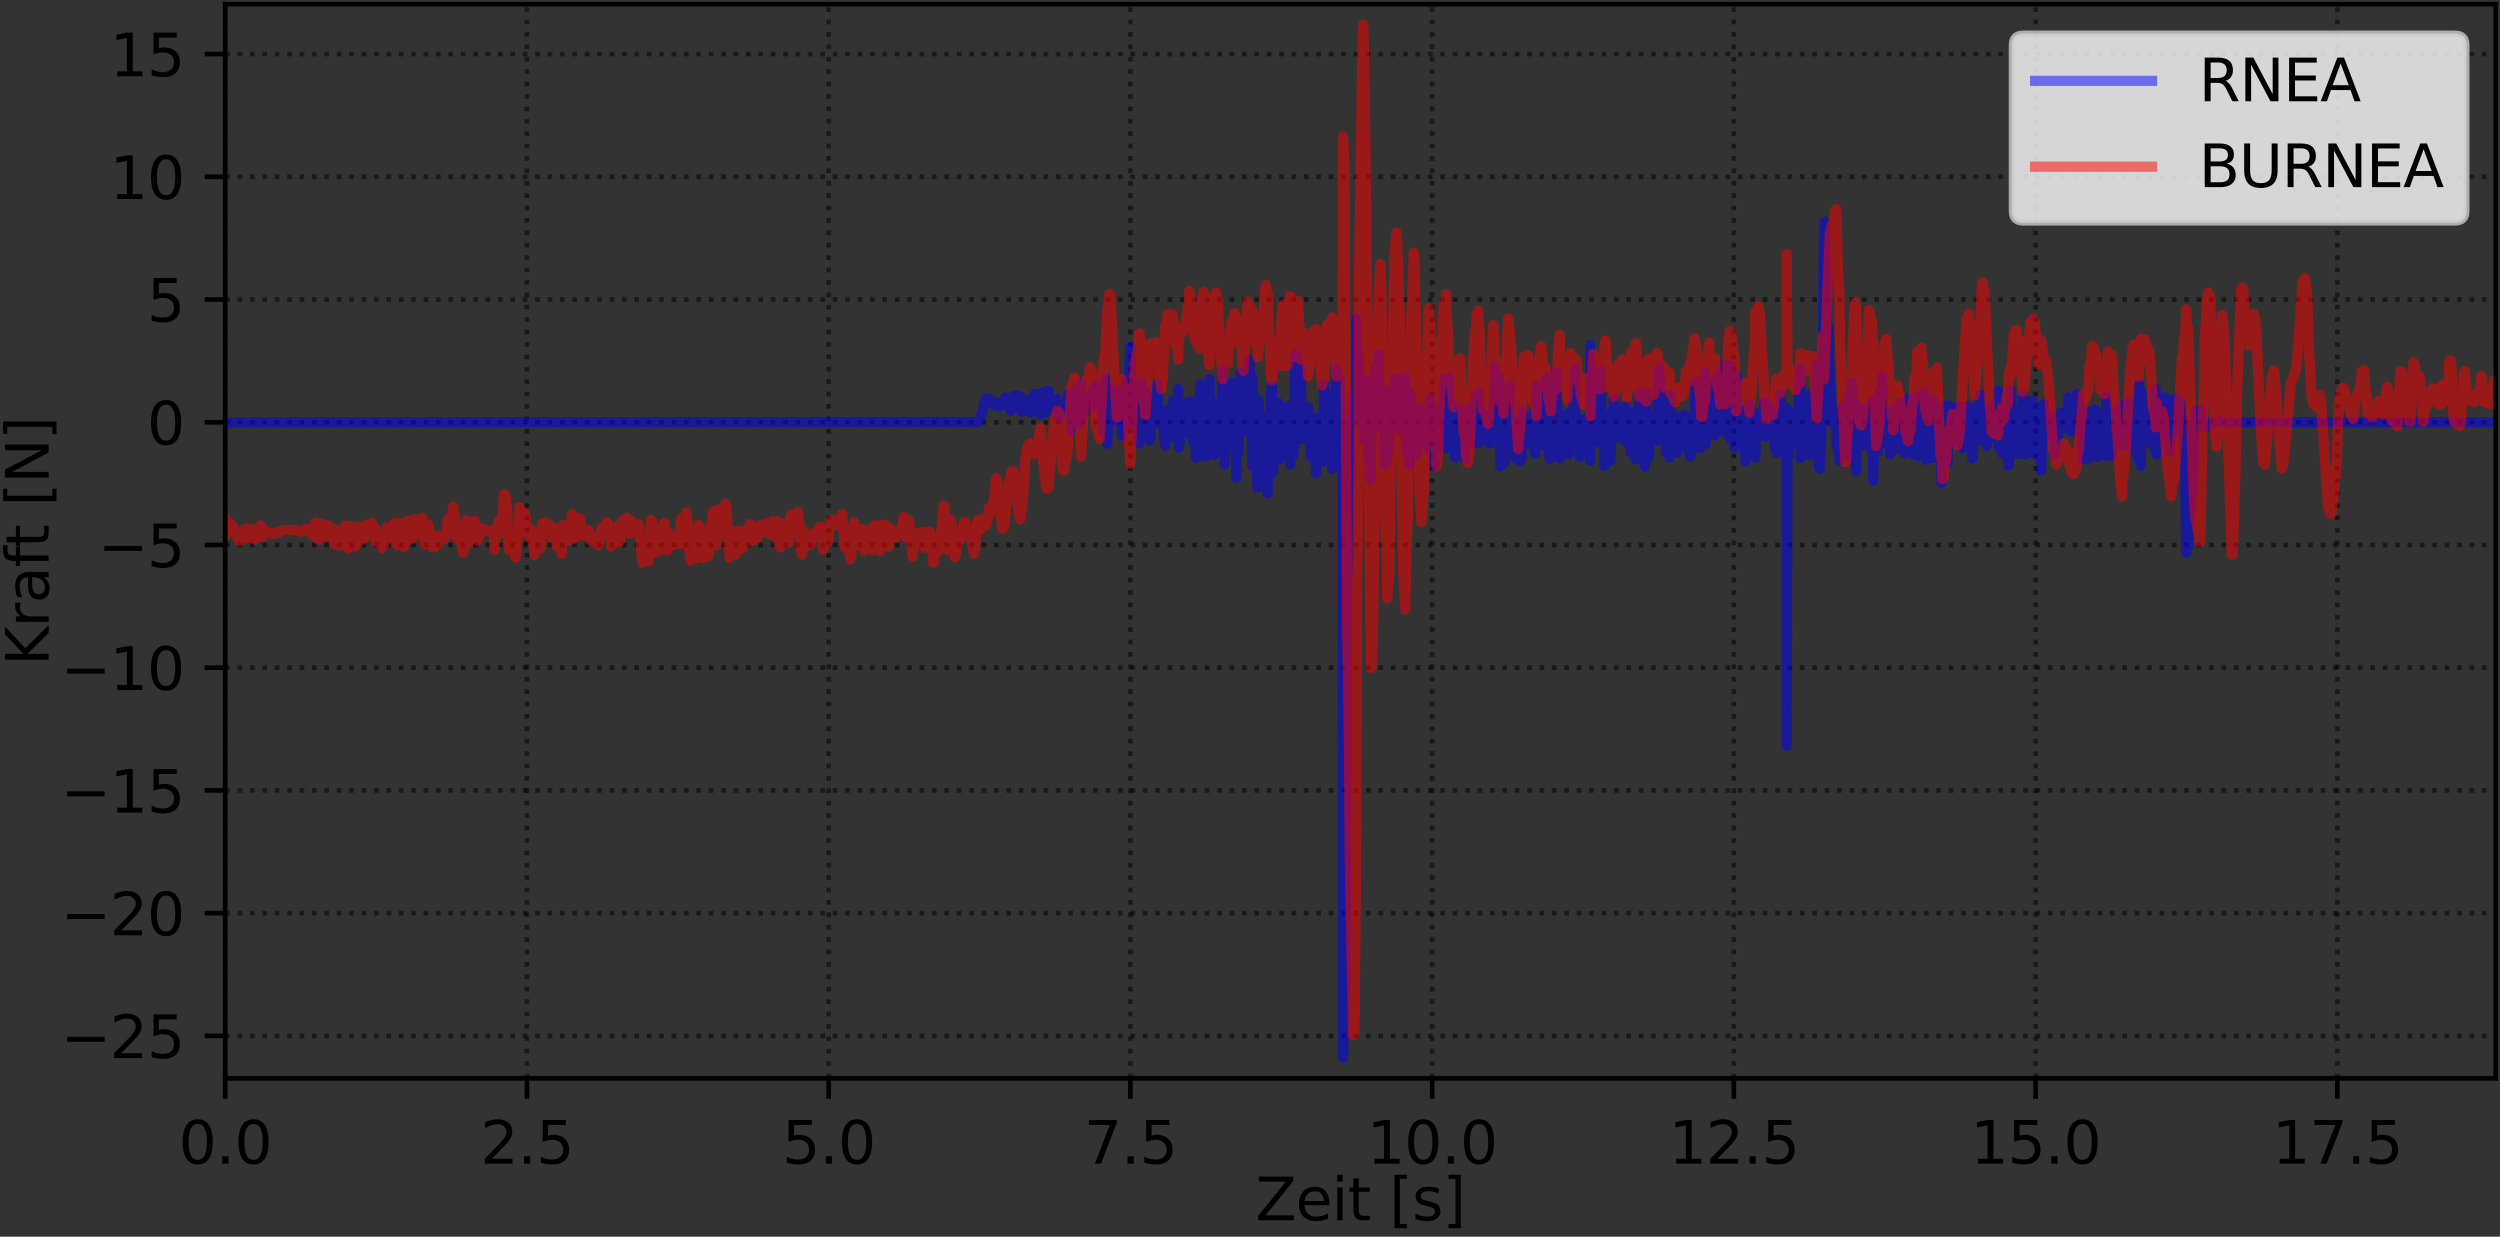 <?xml version="1.0" encoding="utf-8" standalone="no"?>
<!DOCTYPE svg PUBLIC "-//W3C//DTD SVG 1.1//EN"
  "http://www.w3.org/Graphics/SVG/1.1/DTD/svg11.dtd">
<svg xmlns:xlink="http://www.w3.org/1999/xlink" width="427.44pt" height="211.44pt" viewBox="0 0 427.44 211.44" xmlns="http://www.w3.org/2000/svg" version="1.1">
 <rect x="0" y="0" width="427.44" height="211.44" fill="#333333" stroke="none"/>
 <defs>
  <style type="text/css">*{stroke-linejoin: round; stroke-linecap: butt}</style>
 </defs>
 <g id="figure_1">
  <g id="patch_1">
   <path d="M 0 211.44 
L 427.44 211.44 
L 427.44 0 
L 0 0 
L 0 211.44 
z
" style="fill: none"/>
  </g>
  <g id="axes_1">
   <g id="patch_2">
    <path d="M 38.503 184.363 
L 426.72 184.363 
L 426.72 0.72 
L 38.503 0.72 
L 38.503 184.363 
z
" style="fill: none"/>
   </g>
   <g id="matplotlib.axis_1">
    <g id="xtick_1">
     <g id="line2d_1">
      <path d="M 38.503 184.363 
L 38.503 0.72 
" clip-path="url(#p73b74b2d8c)" style="fill: none; stroke-dasharray: 0.8,1.32; stroke-dashoffset: 0; stroke: #000000; stroke-opacity: 0.5; stroke-width: 0.8"/>
     </g>
     <g id="line2d_2">
      <defs>
       <path id="m6f15882227" d="M 0 0 
L 0 3.5 
" style="stroke: #000000; stroke-width: 0.8"/>
      </defs>
      <g>
       <use xlink:href="#m6f15882227" x="38.503" y="184.363" style="stroke: #000000; stroke-width: 0.8"/>
      </g>
     </g>
     <g id="text_1">
      <!-- 0.0 -->
      <g transform="translate(30.551 198.962) scale(0.1 -0.1)">
       <defs>
        <path id="DejaVuSans-30" d="M 2034 4250 
Q 1547 4250 1301 3770 
Q 1056 3291 1056 2328 
Q 1056 1369 1301 889 
Q 1547 409 2034 409 
Q 2525 409 2770 889 
Q 3016 1369 3016 2328 
Q 3016 3291 2770 3770 
Q 2525 4250 2034 4250 
z
M 2034 4750 
Q 2819 4750 3233 4129 
Q 3647 3509 3647 2328 
Q 3647 1150 3233 529 
Q 2819 -91 2034 -91 
Q 1250 -91 836 529 
Q 422 1150 422 2328 
Q 422 3509 836 4129 
Q 1250 4750 2034 4750 
z
" transform="scale(0.016)"/>
        <path id="DejaVuSans-2e" d="M 684 794 
L 1344 794 
L 1344 0 
L 684 0 
L 684 794 
z
" transform="scale(0.016)"/>
       </defs>
       <use xlink:href="#DejaVuSans-30"/>
       <use xlink:href="#DejaVuSans-2e" x="63.623"/>
       <use xlink:href="#DejaVuSans-30" x="95.41"/>
      </g>
     </g>
    </g>
    <g id="xtick_2">
     <g id="line2d_3">
      <path d="M 90.092 184.363 
L 90.092 0.72 
" clip-path="url(#p73b74b2d8c)" style="fill: none; stroke-dasharray: 0.8,1.32; stroke-dashoffset: 0; stroke: #000000; stroke-opacity: 0.5; stroke-width: 0.8"/>
     </g>
     <g id="line2d_4">
      <g>
       <use xlink:href="#m6f15882227" x="90.092" y="184.363" style="stroke: #000000; stroke-width: 0.8"/>
      </g>
     </g>
     <g id="text_2">
      <!-- 2.5 -->
      <g transform="translate(82.14 198.962) scale(0.1 -0.1)">
       <defs>
        <path id="DejaVuSans-32" d="M 1228 531 
L 3431 531 
L 3431 0 
L 469 0 
L 469 531 
Q 828 903 1448 1529 
Q 2069 2156 2228 2338 
Q 2531 2678 2651 2914 
Q 2772 3150 2772 3378 
Q 2772 3750 2511 3984 
Q 2250 4219 1831 4219 
Q 1534 4219 1204 4116 
Q 875 4013 500 3803 
L 500 4441 
Q 881 4594 1212 4672 
Q 1544 4750 1819 4750 
Q 2544 4750 2975 4387 
Q 3406 4025 3406 3419 
Q 3406 3131 3298 2873 
Q 3191 2616 2906 2266 
Q 2828 2175 2409 1742 
Q 1991 1309 1228 531 
z
" transform="scale(0.016)"/>
        <path id="DejaVuSans-35" d="M 691 4666 
L 3169 4666 
L 3169 4134 
L 1269 4134 
L 1269 2991 
Q 1406 3038 1543 3061 
Q 1681 3084 1819 3084 
Q 2600 3084 3056 2656 
Q 3513 2228 3513 1497 
Q 3513 744 3044 326 
Q 2575 -91 1722 -91 
Q 1428 -91 1123 -41 
Q 819 9 494 109 
L 494 744 
Q 775 591 1075 516 
Q 1375 441 1709 441 
Q 2250 441 2565 725 
Q 2881 1009 2881 1497 
Q 2881 1984 2565 2268 
Q 2250 2553 1709 2553 
Q 1456 2553 1204 2497 
Q 953 2441 691 2322 
L 691 4666 
z
" transform="scale(0.016)"/>
       </defs>
       <use xlink:href="#DejaVuSans-32"/>
       <use xlink:href="#DejaVuSans-2e" x="63.623"/>
       <use xlink:href="#DejaVuSans-35" x="95.41"/>
      </g>
     </g>
    </g>
    <g id="xtick_3">
     <g id="line2d_5">
      <path d="M 141.681 184.363 
L 141.681 0.72 
" clip-path="url(#p73b74b2d8c)" style="fill: none; stroke-dasharray: 0.8,1.32; stroke-dashoffset: 0; stroke: #000000; stroke-opacity: 0.5; stroke-width: 0.8"/>
     </g>
     <g id="line2d_6">
      <g>
       <use xlink:href="#m6f15882227" x="141.681" y="184.363" style="stroke: #000000; stroke-width: 0.8"/>
      </g>
     </g>
     <g id="text_3">
      <!-- 5.0 -->
      <g transform="translate(133.73 198.962) scale(0.1 -0.1)">
       <use xlink:href="#DejaVuSans-35"/>
       <use xlink:href="#DejaVuSans-2e" x="63.623"/>
       <use xlink:href="#DejaVuSans-30" x="95.41"/>
      </g>
     </g>
    </g>
    <g id="xtick_4">
     <g id="line2d_7">
      <path d="M 193.27 184.363 
L 193.27 0.72 
" clip-path="url(#p73b74b2d8c)" style="fill: none; stroke-dasharray: 0.8,1.32; stroke-dashoffset: 0; stroke: #000000; stroke-opacity: 0.5; stroke-width: 0.8"/>
     </g>
     <g id="line2d_8">
      <g>
       <use xlink:href="#m6f15882227" x="193.27" y="184.363" style="stroke: #000000; stroke-width: 0.8"/>
      </g>
     </g>
     <g id="text_4">
      <!-- 7.5 -->
      <g transform="translate(185.319 198.962) scale(0.1 -0.1)">
       <defs>
        <path id="DejaVuSans-37" d="M 525 4666 
L 3525 4666 
L 3525 4397 
L 1831 0 
L 1172 0 
L 2766 4134 
L 525 4134 
L 525 4666 
z
" transform="scale(0.016)"/>
       </defs>
       <use xlink:href="#DejaVuSans-37"/>
       <use xlink:href="#DejaVuSans-2e" x="63.623"/>
       <use xlink:href="#DejaVuSans-35" x="95.41"/>
      </g>
     </g>
    </g>
    <g id="xtick_5">
     <g id="line2d_9">
      <path d="M 244.86 184.363 
L 244.86 0.72 
" clip-path="url(#p73b74b2d8c)" style="fill: none; stroke-dasharray: 0.8,1.32; stroke-dashoffset: 0; stroke: #000000; stroke-opacity: 0.5; stroke-width: 0.8"/>
     </g>
     <g id="line2d_10">
      <g>
       <use xlink:href="#m6f15882227" x="244.86" y="184.363" style="stroke: #000000; stroke-width: 0.8"/>
      </g>
     </g>
     <g id="text_5">
      <!-- 10.0 -->
      <g transform="translate(233.727 198.962) scale(0.1 -0.1)">
       <defs>
        <path id="DejaVuSans-31" d="M 794 531 
L 1825 531 
L 1825 4091 
L 703 3866 
L 703 4441 
L 1819 4666 
L 2450 4666 
L 2450 531 
L 3481 531 
L 3481 0 
L 794 0 
L 794 531 
z
" transform="scale(0.016)"/>
       </defs>
       <use xlink:href="#DejaVuSans-31"/>
       <use xlink:href="#DejaVuSans-30" x="63.623"/>
       <use xlink:href="#DejaVuSans-2e" x="127.246"/>
       <use xlink:href="#DejaVuSans-30" x="159.033"/>
      </g>
     </g>
    </g>
    <g id="xtick_6">
     <g id="line2d_11">
      <path d="M 296.449 184.363 
L 296.449 0.72 
" clip-path="url(#p73b74b2d8c)" style="fill: none; stroke-dasharray: 0.8,1.32; stroke-dashoffset: 0; stroke: #000000; stroke-opacity: 0.5; stroke-width: 0.8"/>
     </g>
     <g id="line2d_12">
      <g>
       <use xlink:href="#m6f15882227" x="296.449" y="184.363" style="stroke: #000000; stroke-width: 0.8"/>
      </g>
     </g>
     <g id="text_6">
      <!-- 12.5 -->
      <g transform="translate(285.316 198.962) scale(0.1 -0.1)">
       <use xlink:href="#DejaVuSans-31"/>
       <use xlink:href="#DejaVuSans-32" x="63.623"/>
       <use xlink:href="#DejaVuSans-2e" x="127.246"/>
       <use xlink:href="#DejaVuSans-35" x="159.033"/>
      </g>
     </g>
    </g>
    <g id="xtick_7">
     <g id="line2d_13">
      <path d="M 348.038 184.363 
L 348.038 0.72 
" clip-path="url(#p73b74b2d8c)" style="fill: none; stroke-dasharray: 0.8,1.32; stroke-dashoffset: 0; stroke: #000000; stroke-opacity: 0.5; stroke-width: 0.8"/>
     </g>
     <g id="line2d_14">
      <g>
       <use xlink:href="#m6f15882227" x="348.038" y="184.363" style="stroke: #000000; stroke-width: 0.8"/>
      </g>
     </g>
     <g id="text_7">
      <!-- 15.0 -->
      <g transform="translate(336.905 198.962) scale(0.1 -0.1)">
       <use xlink:href="#DejaVuSans-31"/>
       <use xlink:href="#DejaVuSans-35" x="63.623"/>
       <use xlink:href="#DejaVuSans-2e" x="127.246"/>
       <use xlink:href="#DejaVuSans-30" x="159.033"/>
      </g>
     </g>
    </g>
    <g id="xtick_8">
     <g id="line2d_15">
      <path d="M 399.627 184.363 
L 399.627 0.72 
" clip-path="url(#p73b74b2d8c)" style="fill: none; stroke-dasharray: 0.8,1.32; stroke-dashoffset: 0; stroke: #000000; stroke-opacity: 0.5; stroke-width: 0.8"/>
     </g>
     <g id="line2d_16">
      <g>
       <use xlink:href="#m6f15882227" x="399.627" y="184.363" style="stroke: #000000; stroke-width: 0.8"/>
      </g>
     </g>
     <g id="text_8">
      <!-- 17.5 -->
      <g transform="translate(388.495 198.962) scale(0.1 -0.1)">
       <use xlink:href="#DejaVuSans-31"/>
       <use xlink:href="#DejaVuSans-37" x="63.623"/>
       <use xlink:href="#DejaVuSans-2e" x="127.246"/>
       <use xlink:href="#DejaVuSans-35" x="159.033"/>
      </g>
     </g>
    </g>
    <g id="text_9">
     <!-- Zeit [s] -->
     <g transform="translate(214.665 208.64) scale(0.1 -0.1)">
      <defs>
       <path id="DejaVuSans-5a" d="M 359 4666 
L 4025 4666 
L 4025 4184 
L 1075 531 
L 4097 531 
L 4097 0 
L 288 0 
L 288 481 
L 3238 4134 
L 359 4134 
L 359 4666 
z
" transform="scale(0.016)"/>
       <path id="DejaVuSans-65" d="M 3597 1894 
L 3597 1613 
L 953 1613 
Q 991 1019 1311 708 
Q 1631 397 2203 397 
Q 2534 397 2845 478 
Q 3156 559 3463 722 
L 3463 178 
Q 3153 47 2828 -22 
Q 2503 -91 2169 -91 
Q 1331 -91 842 396 
Q 353 884 353 1716 
Q 353 2575 817 3079 
Q 1281 3584 2069 3584 
Q 2775 3584 3186 3129 
Q 3597 2675 3597 1894 
z
M 3022 2063 
Q 3016 2534 2758 2815 
Q 2500 3097 2075 3097 
Q 1594 3097 1305 2825 
Q 1016 2553 972 2059 
L 3022 2063 
z
" transform="scale(0.016)"/>
       <path id="DejaVuSans-69" d="M 603 3500 
L 1178 3500 
L 1178 0 
L 603 0 
L 603 3500 
z
M 603 4863 
L 1178 4863 
L 1178 4134 
L 603 4134 
L 603 4863 
z
" transform="scale(0.016)"/>
       <path id="DejaVuSans-74" d="M 1172 4494 
L 1172 3500 
L 2356 3500 
L 2356 3053 
L 1172 3053 
L 1172 1153 
Q 1172 725 1289 603 
Q 1406 481 1766 481 
L 2356 481 
L 2356 0 
L 1766 0 
Q 1100 0 847 248 
Q 594 497 594 1153 
L 594 3053 
L 172 3053 
L 172 3500 
L 594 3500 
L 594 4494 
L 1172 4494 
z
" transform="scale(0.016)"/>
       <path id="DejaVuSans-20" transform="scale(0.016)"/>
       <path id="DejaVuSans-5b" d="M 550 4863 
L 1875 4863 
L 1875 4416 
L 1125 4416 
L 1125 -397 
L 1875 -397 
L 1875 -844 
L 550 -844 
L 550 4863 
z
" transform="scale(0.016)"/>
       <path id="DejaVuSans-73" d="M 2834 3397 
L 2834 2853 
Q 2591 2978 2328 3040 
Q 2066 3103 1784 3103 
Q 1356 3103 1142 2972 
Q 928 2841 928 2578 
Q 928 2378 1081 2264 
Q 1234 2150 1697 2047 
L 1894 2003 
Q 2506 1872 2764 1633 
Q 3022 1394 3022 966 
Q 3022 478 2636 193 
Q 2250 -91 1575 -91 
Q 1294 -91 989 -36 
Q 684 19 347 128 
L 347 722 
Q 666 556 975 473 
Q 1284 391 1588 391 
Q 1994 391 2212 530 
Q 2431 669 2431 922 
Q 2431 1156 2273 1281 
Q 2116 1406 1581 1522 
L 1381 1569 
Q 847 1681 609 1914 
Q 372 2147 372 2553 
Q 372 3047 722 3315 
Q 1072 3584 1716 3584 
Q 2034 3584 2315 3537 
Q 2597 3491 2834 3397 
z
" transform="scale(0.016)"/>
       <path id="DejaVuSans-5d" d="M 1947 4863 
L 1947 -844 
L 622 -844 
L 622 -397 
L 1369 -397 
L 1369 4416 
L 622 4416 
L 622 4863 
L 1947 4863 
z
" transform="scale(0.016)"/>
      </defs>
      <use xlink:href="#DejaVuSans-5a"/>
      <use xlink:href="#DejaVuSans-65" x="68.506"/>
      <use xlink:href="#DejaVuSans-69" x="130.029"/>
      <use xlink:href="#DejaVuSans-74" x="157.812"/>
      <use xlink:href="#DejaVuSans-20" x="197.021"/>
      <use xlink:href="#DejaVuSans-5b" x="228.809"/>
      <use xlink:href="#DejaVuSans-73" x="267.822"/>
      <use xlink:href="#DejaVuSans-5d" x="319.922"/>
     </g>
    </g>
   </g>
   <g id="matplotlib.axis_2">
    <g id="ytick_1">
     <g id="line2d_17">
      <path d="M 38.503 177.106 
L 426.72 177.106 
" clip-path="url(#p73b74b2d8c)" style="fill: none; stroke-dasharray: 0.8,1.32; stroke-dashoffset: 0; stroke: #000000; stroke-opacity: 0.5; stroke-width: 0.8"/>
     </g>
     <g id="line2d_18">
      <defs>
       <path id="m2c55a4c706" d="M 0 0 
L -3.5 0 
" style="stroke: #000000; stroke-width: 0.8"/>
      </defs>
      <g>
       <use xlink:href="#m2c55a4c706" x="38.503" y="177.106" style="stroke: #000000; stroke-width: 0.8"/>
      </g>
     </g>
     <g id="text_10">
      <!-- −25 -->
      <g transform="translate(10.398 180.905) scale(0.1 -0.1)">
       <defs>
        <path id="DejaVuSans-2212" d="M 678 2272 
L 4684 2272 
L 4684 1741 
L 678 1741 
L 678 2272 
z
" transform="scale(0.016)"/>
       </defs>
       <use xlink:href="#DejaVuSans-2212"/>
       <use xlink:href="#DejaVuSans-32" x="83.789"/>
       <use xlink:href="#DejaVuSans-35" x="147.412"/>
      </g>
     </g>
    </g>
    <g id="ytick_2">
     <g id="line2d_19">
      <path d="M 38.503 156.123 
L 426.72 156.123 
" clip-path="url(#p73b74b2d8c)" style="fill: none; stroke-dasharray: 0.8,1.32; stroke-dashoffset: 0; stroke: #000000; stroke-opacity: 0.5; stroke-width: 0.8"/>
     </g>
     <g id="line2d_20">
      <g>
       <use xlink:href="#m2c55a4c706" x="38.503" y="156.123" style="stroke: #000000; stroke-width: 0.8"/>
      </g>
     </g>
     <g id="text_11">
      <!-- −20 -->
      <g transform="translate(10.398 159.922) scale(0.1 -0.1)">
       <use xlink:href="#DejaVuSans-2212"/>
       <use xlink:href="#DejaVuSans-32" x="83.789"/>
       <use xlink:href="#DejaVuSans-30" x="147.412"/>
      </g>
     </g>
    </g>
    <g id="ytick_3">
     <g id="line2d_21">
      <path d="M 38.503 135.14 
L 426.72 135.14 
" clip-path="url(#p73b74b2d8c)" style="fill: none; stroke-dasharray: 0.8,1.32; stroke-dashoffset: 0; stroke: #000000; stroke-opacity: 0.5; stroke-width: 0.8"/>
     </g>
     <g id="line2d_22">
      <g>
       <use xlink:href="#m2c55a4c706" x="38.503" y="135.14" style="stroke: #000000; stroke-width: 0.8"/>
      </g>
     </g>
     <g id="text_12">
      <!-- −15 -->
      <g transform="translate(10.398 138.94) scale(0.1 -0.1)">
       <use xlink:href="#DejaVuSans-2212"/>
       <use xlink:href="#DejaVuSans-31" x="83.789"/>
       <use xlink:href="#DejaVuSans-35" x="147.412"/>
      </g>
     </g>
    </g>
    <g id="ytick_4">
     <g id="line2d_23">
      <path d="M 38.503 114.158 
L 426.72 114.158 
" clip-path="url(#p73b74b2d8c)" style="fill: none; stroke-dasharray: 0.8,1.32; stroke-dashoffset: 0; stroke: #000000; stroke-opacity: 0.5; stroke-width: 0.8"/>
     </g>
     <g id="line2d_24">
      <g>
       <use xlink:href="#m2c55a4c706" x="38.503" y="114.158" style="stroke: #000000; stroke-width: 0.8"/>
      </g>
     </g>
     <g id="text_13">
      <!-- −10 -->
      <g transform="translate(10.398 117.957) scale(0.1 -0.1)">
       <use xlink:href="#DejaVuSans-2212"/>
       <use xlink:href="#DejaVuSans-31" x="83.789"/>
       <use xlink:href="#DejaVuSans-30" x="147.412"/>
      </g>
     </g>
    </g>
    <g id="ytick_5">
     <g id="line2d_25">
      <path d="M 38.503 93.175 
L 426.72 93.175 
" clip-path="url(#p73b74b2d8c)" style="fill: none; stroke-dasharray: 0.8,1.32; stroke-dashoffset: 0; stroke: #000000; stroke-opacity: 0.5; stroke-width: 0.8"/>
     </g>
     <g id="line2d_26">
      <g>
       <use xlink:href="#m2c55a4c706" x="38.503" y="93.175" style="stroke: #000000; stroke-width: 0.8"/>
      </g>
     </g>
     <g id="text_14">
      <!-- −5 -->
      <g transform="translate(16.761 96.974) scale(0.1 -0.1)">
       <use xlink:href="#DejaVuSans-2212"/>
       <use xlink:href="#DejaVuSans-35" x="83.789"/>
      </g>
     </g>
    </g>
    <g id="ytick_6">
     <g id="line2d_27">
      <path d="M 38.503 72.193 
L 426.72 72.193 
" clip-path="url(#p73b74b2d8c)" style="fill: none; stroke-dasharray: 0.8,1.32; stroke-dashoffset: 0; stroke: #000000; stroke-opacity: 0.5; stroke-width: 0.8"/>
     </g>
     <g id="line2d_28">
      <g>
       <use xlink:href="#m2c55a4c706" x="38.503" y="72.193" style="stroke: #000000; stroke-width: 0.8"/>
      </g>
     </g>
     <g id="text_15">
      <!-- 0 -->
      <g transform="translate(25.14 75.992) scale(0.1 -0.1)">
       <use xlink:href="#DejaVuSans-30"/>
      </g>
     </g>
    </g>
    <g id="ytick_7">
     <g id="line2d_29">
      <path d="M 38.503 51.21 
L 426.72 51.21 
" clip-path="url(#p73b74b2d8c)" style="fill: none; stroke-dasharray: 0.8,1.32; stroke-dashoffset: 0; stroke: #000000; stroke-opacity: 0.5; stroke-width: 0.8"/>
     </g>
     <g id="line2d_30">
      <g>
       <use xlink:href="#m2c55a4c706" x="38.503" y="51.21" style="stroke: #000000; stroke-width: 0.8"/>
      </g>
     </g>
     <g id="text_16">
      <!-- 5 -->
      <g transform="translate(25.14 55.009) scale(0.1 -0.1)">
       <use xlink:href="#DejaVuSans-35"/>
      </g>
     </g>
    </g>
    <g id="ytick_8">
     <g id="line2d_31">
      <path d="M 38.503 30.227 
L 426.72 30.227 
" clip-path="url(#p73b74b2d8c)" style="fill: none; stroke-dasharray: 0.8,1.32; stroke-dashoffset: 0; stroke: #000000; stroke-opacity: 0.5; stroke-width: 0.8"/>
     </g>
     <g id="line2d_32">
      <g>
       <use xlink:href="#m2c55a4c706" x="38.503" y="30.227" style="stroke: #000000; stroke-width: 0.8"/>
      </g>
     </g>
     <g id="text_17">
      <!-- 10 -->
      <g transform="translate(18.778 34.027) scale(0.1 -0.1)">
       <use xlink:href="#DejaVuSans-31"/>
       <use xlink:href="#DejaVuSans-30" x="63.623"/>
      </g>
     </g>
    </g>
    <g id="ytick_9">
     <g id="line2d_33">
      <path d="M 38.503 9.245 
L 426.72 9.245 
" clip-path="url(#p73b74b2d8c)" style="fill: none; stroke-dasharray: 0.8,1.32; stroke-dashoffset: 0; stroke: #000000; stroke-opacity: 0.5; stroke-width: 0.8"/>
     </g>
     <g id="line2d_34">
      <g>
       <use xlink:href="#m2c55a4c706" x="38.503" y="9.245" style="stroke: #000000; stroke-width: 0.8"/>
      </g>
     </g>
     <g id="text_18">
      <!-- 15 -->
      <g transform="translate(18.778 13.044) scale(0.1 -0.1)">
       <use xlink:href="#DejaVuSans-31"/>
       <use xlink:href="#DejaVuSans-35" x="63.623"/>
      </g>
     </g>
    </g>
    <g id="text_19">
     <!-- Kraft [N] -->
     <g transform="translate(8.318 113.804) rotate(-90) scale(0.1 -0.1)">
      <defs>
       <path id="DejaVuSans-4b" d="M 628 4666 
L 1259 4666 
L 1259 2694 
L 3353 4666 
L 4166 4666 
L 1850 2491 
L 4331 0 
L 3500 0 
L 1259 2247 
L 1259 0 
L 628 0 
L 628 4666 
z
" transform="scale(0.016)"/>
       <path id="DejaVuSans-72" d="M 2631 2963 
Q 2534 3019 2420 3045 
Q 2306 3072 2169 3072 
Q 1681 3072 1420 2755 
Q 1159 2438 1159 1844 
L 1159 0 
L 581 0 
L 581 3500 
L 1159 3500 
L 1159 2956 
Q 1341 3275 1631 3429 
Q 1922 3584 2338 3584 
Q 2397 3584 2469 3576 
Q 2541 3569 2628 3553 
L 2631 2963 
z
" transform="scale(0.016)"/>
       <path id="DejaVuSans-61" d="M 2194 1759 
Q 1497 1759 1228 1600 
Q 959 1441 959 1056 
Q 959 750 1161 570 
Q 1363 391 1709 391 
Q 2188 391 2477 730 
Q 2766 1069 2766 1631 
L 2766 1759 
L 2194 1759 
z
M 3341 1997 
L 3341 0 
L 2766 0 
L 2766 531 
Q 2569 213 2275 61 
Q 1981 -91 1556 -91 
Q 1019 -91 701 211 
Q 384 513 384 1019 
Q 384 1609 779 1909 
Q 1175 2209 1959 2209 
L 2766 2209 
L 2766 2266 
Q 2766 2663 2505 2880 
Q 2244 3097 1772 3097 
Q 1472 3097 1187 3025 
Q 903 2953 641 2809 
L 641 3341 
Q 956 3463 1253 3523 
Q 1550 3584 1831 3584 
Q 2591 3584 2966 3190 
Q 3341 2797 3341 1997 
z
" transform="scale(0.016)"/>
       <path id="DejaVuSans-66" d="M 2375 4863 
L 2375 4384 
L 1825 4384 
Q 1516 4384 1395 4259 
Q 1275 4134 1275 3809 
L 1275 3500 
L 2222 3500 
L 2222 3053 
L 1275 3053 
L 1275 0 
L 697 0 
L 697 3053 
L 147 3053 
L 147 3500 
L 697 3500 
L 697 3744 
Q 697 4328 969 4595 
Q 1241 4863 1831 4863 
L 2375 4863 
z
" transform="scale(0.016)"/>
       <path id="DejaVuSans-4e" d="M 628 4666 
L 1478 4666 
L 3547 763 
L 3547 4666 
L 4159 4666 
L 4159 0 
L 3309 0 
L 1241 3903 
L 1241 0 
L 628 0 
L 628 4666 
z
" transform="scale(0.016)"/>
      </defs>
      <use xlink:href="#DejaVuSans-4b"/>
      <use xlink:href="#DejaVuSans-72" x="65.576"/>
      <use xlink:href="#DejaVuSans-61" x="106.689"/>
      <use xlink:href="#DejaVuSans-66" x="167.969"/>
      <use xlink:href="#DejaVuSans-74" x="201.424"/>
      <use xlink:href="#DejaVuSans-20" x="240.633"/>
      <use xlink:href="#DejaVuSans-5b" x="272.42"/>
      <use xlink:href="#DejaVuSans-4e" x="311.434"/>
      <use xlink:href="#DejaVuSans-5d" x="386.238"/>
     </g>
    </g>
   </g>
   <g id="line2d_35">
    <path d="M 38.503 72.193 
L 167.372 72.144 
L 167.592 71.816 
L 168.445 68.34 
L 168.777 68.056 
L 169.316 68.298 
L 169.442 68.765 
L 169.649 68.987 
L 169.774 68.821 
L 169.94 68.988 
L 169.979 68.751 
L 170.311 69.393 
L 170.477 68.963 
L 170.85 69.497 
L 171.184 68.966 
L 171.39 68.743 
L 171.732 68.728 
L 171.853 67.945 
L 172.224 69.308 
L 172.39 68.186 
L 172.597 69.221 
L 172.867 69.533 
L 172.89 70.24 
L 173.22 69.008 
L 173.344 67.659 
L 173.427 69.653 
L 173.762 68.732 
L 173.965 67.568 
L 174.09 69.158 
L 174.256 68.744 
L 174.422 67.874 
L 174.63 70.376 
L 174.836 68.282 
L 175.292 69.882 
L 175.513 69.15 
L 175.717 69.839 
L 175.842 68.388 
L 175.966 70.117 
L 176.175 70.498 
L 176.34 68.18 
L 176.547 67.95 
L 176.713 68.971 
L 176.878 67.373 
L 177.087 67.411 
L 177.212 70.26 
L 177.501 69.087 
L 177.543 69.57 
L 177.709 69.833 
L 177.875 70.887 
L 178.04 67.159 
L 178.207 67.411 
L 178.377 68.132 
L 178.579 66.954 
L 178.706 70.572 
L 178.911 68.726 
L 179.118 68.422 
L 179.242 66.785 
L 179.492 69.865 
L 179.782 68.182 
L 180.113 69.971 
L 180.321 68.908 
L 180.528 68.842 
L 180.736 68.209 
L 180.86 70.359 
L 181.067 71.426 
L 181.153 69.482 
L 181.359 69.868 
L 181.523 69.874 
L 181.843 68.757 
L 182.002 69.993 
L 182.685 67.317 
L 183.006 69.083 
L 183.1 73.564 
L 183.39 67.448 
L 183.722 72.167 
L 183.887 66.657 
L 184.053 69.385 
L 184.343 71.892 
L 184.509 71.037 
L 184.634 72.412 
L 184.847 65.586 
L 184.966 71.301 
L 185.104 69.237 
L 185.321 69.961 
L 185.506 69.084 
L 185.59 69.906 
L 185.771 70.269 
L 185.964 68.551 
L 186.13 69.128 
L 186.336 68.872 
L 186.462 67.672 
L 186.668 68.137 
L 186.834 66.809 
L 187.209 68.018 
L 187.335 65.857 
L 187.706 69.638 
L 187.83 69.548 
L 188.039 66.949 
L 188.245 68.563 
L 188.37 67.72 
L 188.536 69.648 
L 188.702 73.845 
L 189.033 64.728 
L 189.323 75.879 
L 189.615 68.862 
L 189.738 68.421 
L 189.904 72.093 
L 190.07 71.445 
L 190.237 67.509 
L 190.527 66.556 
L 190.611 71.124 
L 190.942 66.837 
L 191.356 72.243 
L 191.523 67.103 
L 191.812 74.505 
L 192.249 70.919 
L 192.417 69.828 
L 192.519 64.938 
L 192.725 72.056 
L 193.265 59.314 
L 193.641 71.612 
L 193.72 72.78 
L 193.979 69.952 
L 194.056 70.15 
L 194.225 72.356 
L 194.383 70.42 
L 194.549 70.305 
L 194.798 75.852 
L 194.922 70.691 
L 195.212 65.41 
L 195.295 68.251 
L 195.461 67.207 
L 195.587 74.082 
L 195.835 66.916 
L 196.001 68.283 
L 196.124 67.48 
L 196.292 69.402 
L 196.581 75.274 
L 196.748 74.212 
L 196.913 68.539 
L 196.955 68.988 
L 197.12 70.699 
L 197.328 70.198 
L 197.541 70.426 
L 197.701 71.704 
L 197.867 65.742 
L 198.004 69.539 
L 198.406 72.568 
L 198.697 70.297 
L 198.878 71.16 
L 199.029 75.128 
L 199.236 76.191 
L 199.484 74.275 
L 199.65 74.282 
L 199.733 70.418 
L 200.023 69.789 
L 200.23 72.574 
L 200.479 74.313 
L 200.649 68.384 
L 200.77 74.745 
L 200.936 68.852 
L 201.27 74.831 
L 201.433 66.487 
L 201.599 76.547 
L 202.324 69.572 
L 202.498 69.081 
L 202.803 72.347 
L 202.933 70.887 
L 203.067 70.975 
L 203.259 68.679 
L 203.345 74.191 
L 203.591 73.849 
L 203.676 70.027 
L 203.881 68.643 
L 204.01 75.584 
L 204.302 71.111 
L 204.466 78.298 
L 204.545 72.906 
L 204.843 69.336 
L 204.974 74.836 
L 205.212 65.68 
L 205.459 77.888 
L 205.562 72.03 
L 205.793 75.156 
L 205.959 74.412 
L 206.124 66.91 
L 206.25 78.049 
L 206.455 70.216 
L 206.58 71.278 
L 206.787 64.848 
L 206.953 72.285 
L 207.326 70.525 
L 207.533 73.603 
L 207.628 77.715 
L 207.823 68.838 
L 207.95 76.366 
L 207.99 69.243 
L 208.155 72.284 
L 208.282 70.573 
L 208.487 70.71 
L 208.654 69.635 
L 208.82 71.402 
L 209.069 63.245 
L 209.364 79.387 
L 209.694 68.267 
L 209.898 67.363 
L 210.022 76.491 
L 210.19 72.012 
L 210.478 71.053 
L 210.728 65.427 
L 210.897 68.165 
L 211.06 76.532 
L 211.229 74.962 
L 211.395 81.672 
L 211.572 70.21 
L 211.726 77.378 
L 211.976 71.756 
L 212.102 63.695 
L 212.266 70.498 
L 212.431 66.559 
L 212.597 67.198 
L 212.805 72.738 
L 212.948 73.516 
L 213.098 66.27 
L 213.345 68.161 
L 213.635 61.543 
L 213.719 73.775 
L 213.801 64.029 
L 214.091 79.649 
L 214.137 64.751 
L 214.329 70.071 
L 214.517 79.335 
L 214.645 69.924 
L 214.962 83.357 
L 215.004 68.687 
L 215.169 68.449 
L 215.542 75.274 
L 215.708 74.622 
L 215.915 71.104 
L 216.043 73.927 
L 216.207 81.537 
L 216.413 83.539 
L 216.584 76.466 
L 216.746 84.302 
L 216.871 73.616 
L 217.076 77.225 
L 217.242 68.32 
L 217.454 65.924 
L 217.615 80.816 
L 217.948 70.064 
L 218.074 70.413 
L 218.32 72.91 
L 218.453 77.247 
L 218.652 68.963 
L 218.778 78.574 
L 218.994 71.566 
L 219.109 73.023 
L 219.276 70.858 
L 219.483 77.954 
L 219.648 71.489 
L 219.814 71.664 
L 220.16 70.447 
L 220.314 69.369 
L 220.561 79.436 
L 220.686 70.02 
L 220.852 76.565 
L 221.028 69.96 
L 221.185 77.82 
L 221.473 60.612 
L 221.556 71.118 
L 221.764 60.855 
L 221.888 75.296 
L 222.261 69.898 
L 222.387 63.148 
L 222.552 72.958 
L 222.759 72.871 
L 222.9 75.029 
L 223.096 70.795 
L 223.3 73.459 
L 223.507 74.126 
L 223.631 69.636 
L 223.88 73.214 
L 224.088 77.998 
L 224.129 74.589 
L 224.294 73.088 
L 224.502 76.333 
L 224.629 72.648 
L 224.876 73.555 
L 224.999 80.912 
L 225.166 77.464 
L 225.301 71.375 
L 225.5 72.941 
L 225.93 74.554 
L 226.047 74.054 
L 226.208 78.939 
L 226.374 65.715 
L 226.584 75.298 
L 226.756 74.878 
L 226.914 76.266 
L 227.012 75.233 
L 227.343 77.739 
L 227.393 77.247 
L 227.592 70.286 
L 227.758 80.186 
L 227.884 67.342 
L 228.131 72.611 
L 228.512 63.101 
L 228.631 78.624 
L 228.795 77.348 
L 229.044 64.464 
L 229.132 73.533 
L 229.293 73.825 
L 229.541 73.115 
L 229.626 180.832 
L 230.039 167.21 
L 230.338 98.367 
L 230.578 95.371 
L 230.827 74.293 
L 231.345 67.956 
L 231.577 68.54 
L 231.798 70.002 
L 231.88 54.508 
L 232.049 66.749 
L 232.258 59.849 
L 232.338 71.373 
L 232.547 67.584 
L 232.792 72.294 
L 232.999 72.343 
L 233.082 72.697 
L 233.207 75.239 
L 233.457 65.025 
L 233.624 65.462 
L 233.999 78.736 
L 234.081 72.987 
L 234.286 82.009 
L 234.577 72.2 
L 234.783 70.049 
L 234.95 72.199 
L 235.115 63.022 
L 235.281 69.51 
L 235.451 70.94 
L 235.655 60.602 
L 236.152 73.109 
L 236.325 71.659 
L 236.484 72.492 
L 236.652 72.452 
L 236.817 79.538 
L 237.106 78.839 
L 237.19 71.151 
L 237.482 76.747 
L 237.528 66.735 
L 237.69 72.774 
L 238.143 72.058 
L 238.268 70.652 
L 238.392 72.913 
L 238.559 64.586 
L 238.728 66.32 
L 238.892 71.123 
L 239.116 67.858 
L 239.387 73.684 
L 239.429 70.64 
L 239.595 72.684 
L 239.761 72.078 
L 239.928 73.725 
L 240.093 72.536 
L 240.259 64.421 
L 240.467 77.026 
L 240.73 71.762 
L 240.964 79.494 
L 241.129 67.167 
L 241.419 72.345 
L 241.502 72.203 
L 241.71 72.093 
L 241.835 76.49 
L 242.041 73.021 
L 242.219 77.789 
L 242.557 69.751 
L 242.71 74.2 
L 243.037 72.966 
L 243.202 74.202 
L 243.41 72.169 
L 243.743 75.883 
L 243.909 70.699 
L 244.075 72.692 
L 244.246 76.673 
L 244.493 68.153 
L 244.8 73.033 
L 244.946 72.738 
L 245.278 79.676 
L 245.461 77.458 
L 245.609 70.51 
L 245.775 70.032 
L 245.942 70.123 
L 246.107 74.369 
L 246.397 71.69 
L 246.48 69.658 
L 246.688 73.903 
L 246.814 72.198 
L 246.984 64.752 
L 247.251 76.592 
L 247.33 70.486 
L 247.561 73.323 
L 247.77 64.6 
L 247.853 73.533 
L 248.142 72.473 
L 248.225 73.12 
L 248.349 72.22 
L 248.556 69.407 
L 248.764 78.187 
L 248.888 73.61 
L 249.054 71.938 
L 249.22 73.191 
L 249.387 70.012 
L 249.597 75.787 
L 249.718 75.958 
L 249.926 69.864 
L 250.067 71.561 
L 250.257 72.04 
L 250.506 78.493 
L 250.604 72.198 
L 250.755 72.198 
L 250.921 71.383 
L 251.211 72.774 
L 251.293 69.868 
L 251.627 74.63 
L 251.793 72.906 
L 252.007 73.927 
L 252.166 75.827 
L 252.294 67.977 
L 252.497 73.568 
L 252.706 73.517 
L 252.871 66.972 
L 252.995 75.626 
L 253.166 71.662 
L 253.367 70.106 
L 253.574 71.442 
L 253.699 73.349 
L 253.865 72.348 
L 254.157 71.357 
L 254.198 72.588 
L 254.407 72.412 
L 254.543 72.058 
L 254.699 75.855 
L 254.944 71.976 
L 255.111 72.147 
L 255.318 73.678 
L 255.608 62.598 
L 255.815 74.295 
L 256.106 71.96 
L 256.271 64.35 
L 256.52 79.788 
L 256.645 71.118 
L 256.852 74.551 
L 257.059 71.301 
L 257.309 79.001 
L 257.557 70.753 
L 257.848 71.649 
L 258.137 65.784 
L 258.344 76.113 
L 258.511 72.109 
L 258.676 72.924 
L 258.884 71.721 
L 259.091 72.198 
L 259.18 78.399 
L 259.39 72.229 
L 259.555 72.128 
L 259.879 78.914 
L 260.17 78.228 
L 260.252 70.324 
L 260.379 72.654 
L 260.625 71.666 
L 260.833 72.948 
L 260.925 74.892 
L 261.217 72.198 
L 261.292 75.566 
L 261.458 75.913 
L 261.623 71.269 
L 261.794 71.309 
L 261.997 72.311 
L 262.121 71.578 
L 262.333 74.043 
L 262.501 77.582 
L 262.703 65.721 
L 262.787 76.603 
L 262.963 72.911 
L 263.162 76.039 
L 263.334 71.929 
L 263.491 72.252 
L 263.698 73.548 
L 263.864 69.399 
L 264.03 71.763 
L 264.23 76.283 
L 264.406 64.582 
L 264.559 72.688 
L 264.698 71.244 
L 264.902 78.546 
L 265.399 71.456 
L 265.607 73.286 
L 265.731 72.073 
L 265.897 73.248 
L 266.104 63.653 
L 266.311 71.698 
L 266.436 70.989 
L 266.652 78.358 
L 266.812 72.198 
L 267.017 72.198 
L 267.144 72.46 
L 267.266 73.305 
L 267.474 72.198 
L 267.638 75.549 
L 267.858 75.912 
L 267.972 70.702 
L 268.182 77.703 
L 268.388 72.166 
L 268.518 73.131 
L 268.679 72.615 
L 268.808 70.36 
L 269.011 70.659 
L 269.302 63.031 
L 269.386 74.532 
L 269.676 71.383 
L 269.841 72.747 
L 270.048 78.11 
L 270.217 73.257 
L 270.38 73.056 
L 270.546 71.745 
L 270.753 72.894 
L 271.126 77.051 
L 271.498 71.278 
L 271.872 78.763 
L 271.913 58.986 
L 272.166 71.131 
L 272.37 73.605 
L 272.414 72.961 
L 272.67 72.812 
L 272.785 71.542 
L 272.952 75.57 
L 273.199 71.65 
L 273.324 72.127 
L 273.536 75.265 
L 273.658 63.396 
L 273.821 71.18 
L 274.197 71.536 
L 274.321 79.681 
L 274.486 78.752 
L 274.681 70.944 
L 275.026 72.198 
L 275.192 72.096 
L 275.399 78.697 
L 275.524 72.031 
L 275.773 73.492 
L 275.938 68.233 
L 276.063 70.394 
L 276.312 71.227 
L 276.395 74.565 
L 276.561 74.176 
L 276.768 74.82 
L 276.934 71.86 
L 277.182 71.698 
L 277.306 72.735 
L 277.602 72.087 
L 277.763 69.426 
L 277.93 75.603 
L 278.137 70.762 
L 278.261 73.279 
L 278.468 71.731 
L 278.634 72.162 
L 278.8 77.24 
L 278.966 71.573 
L 279.131 70.56 
L 279.67 78.589 
L 279.878 72.464 
L 280.084 71.641 
L 280.254 67.259 
L 280.374 77.522 
L 280.665 72.025 
L 280.707 72.579 
L 280.873 73.035 
L 281.163 72.093 
L 281.246 79.836 
L 281.452 67.029 
L 281.577 72.738 
L 281.743 72.513 
L 281.909 78.185 
L 282.24 72.016 
L 282.409 71.12 
L 282.614 72.606 
L 282.822 72.132 
L 282.863 71.74 
L 282.946 72.198 
L 283.195 72.198 
L 283.277 75.334 
L 283.444 71.168 
L 283.652 63.041 
L 284.148 71.921 
L 284.411 71.983 
L 284.484 72.744 
L 284.646 68.728 
L 284.813 77.378 
L 285.147 71.517 
L 285.434 78.223 
L 285.59 67.496 
L 285.683 71.253 
L 285.849 71.268 
L 286.015 71.798 
L 286.185 71.615 
L 286.388 71.085 
L 286.637 73.738 
L 286.72 77.4 
L 286.928 74.253 
L 287.097 73.397 
L 287.259 75.417 
L 287.55 72.812 
L 287.717 71.473 
L 287.924 70.929 
L 288.089 71.569 
L 288.254 76.643 
L 288.503 72.061 
L 288.628 74.014 
L 288.793 72.762 
L 288.959 78.127 
L 289.125 72.097 
L 289.334 71.702 
L 289.582 73.677 
L 289.749 73.896 
L 289.914 65.296 
L 289.997 76.602 
L 290.33 70.641 
L 290.501 75.086 
L 290.703 76.565 
L 290.87 71.243 
L 291.034 70.556 
L 291.242 72.943 
L 291.367 71.451 
L 291.575 63.697 
L 291.698 75.859 
L 291.864 71.667 
L 292.03 72.282 
L 292.238 73.993 
L 292.371 66.039 
L 292.535 71.871 
L 292.736 73.238 
L 293.07 70.83 
L 293.236 74.411 
L 293.449 64.808 
L 293.608 72.658 
L 293.94 70.146 
L 294.108 63.821 
L 294.273 71.438 
L 294.478 71.209 
L 294.645 73.806 
L 294.851 72.694 
L 294.977 62.2 
L 295.142 63.621 
L 295.308 73.261 
L 295.476 72.486 
L 295.724 75.03 
L 295.85 62.497 
L 296.016 72.079 
L 296.211 72.32 
L 296.432 70.888 
L 296.596 76.556 
L 296.679 64.946 
L 296.845 64.066 
L 297.052 73.213 
L 297.26 72.793 
L 297.386 70.231 
L 297.552 74.581 
L 297.759 72.33 
L 297.883 73.072 
L 298.091 72.851 
L 298.256 69.935 
L 298.423 78.894 
L 298.712 72.198 
L 298.763 73.259 
L 298.962 71.936 
L 299.095 69.248 
L 299.369 76.846 
L 299.458 69.887 
L 299.618 72.126 
L 299.827 73.149 
L 300.076 72.873 
L 300.118 78.251 
L 300.325 70.739 
L 300.49 70.928 
L 300.832 72.198 
L 301.113 70.762 
L 301.155 71.282 
L 301.362 70.56 
L 301.531 72.385 
L 301.699 68.679 
L 301.836 74.63 
L 302.027 68.687 
L 302.568 73.427 
L 302.858 72.029 
L 302.899 72.743 
L 303.066 69.891 
L 303.314 71.691 
L 303.438 76.511 
L 303.565 76.327 
L 303.729 77.41 
L 303.895 72.59 
L 304.117 72.16 
L 304.27 72.814 
L 304.435 67.326 
L 304.6 72.521 
L 304.766 71.801 
L 304.974 72.544 
L 305.099 71.157 
L 305.47 69.734 
L 305.476 127.482 
L 305.639 71.361 
L 305.887 77.804 
L 306.012 75.559 
L 306.184 75.34 
L 306.346 71.45 
L 306.594 71.311 
L 306.677 75.991 
L 306.805 71.515 
L 307.008 70.286 
L 307.174 72.198 
L 307.341 71.768 
L 307.508 70.404 
L 307.8 63.02 
L 307.838 78.334 
L 308.088 72.495 
L 308.215 72.998 
L 308.379 72.142 
L 308.545 71.99 
L 308.837 72.333 
L 308.924 75.251 
L 309.101 71.539 
L 309.25 77.771 
L 309.422 77.016 
L 309.458 70.141 
L 309.624 67.281 
L 309.791 72.217 
L 309.918 70.253 
L 310.083 72.532 
L 310.288 72.277 
L 310.62 62.232 
L 310.952 79.541 
L 311.118 80.159 
L 311.508 72.014 
L 311.659 71.695 
L 311.823 40.468 
L 311.99 37.909 
L 312.337 54.761 
L 312.498 55.965 
L 312.661 56.171 
L 312.842 65.26 
L 313.379 72.372 
L 313.577 70.427 
L 313.746 73.064 
L 313.95 73.104 
L 314.034 76.244 
L 314.202 74.791 
L 314.496 78.686 
L 314.579 72.357 
L 314.74 72.776 
L 314.909 74.134 
L 315.167 69.482 
L 315.279 71.319 
L 315.49 70.758 
L 315.653 72.096 
L 315.819 74.886 
L 316.028 67.947 
L 316.194 78.21 
L 316.613 65.308 
L 316.798 70.645 
L 316.986 68.891 
L 317.206 72.806 
L 317.321 80.585 
L 317.564 73.346 
L 317.706 75.92 
L 317.855 71.288 
L 318.063 73.45 
L 318.188 70.455 
L 318.353 69.793 
L 318.522 70.759 
L 318.782 76.132 
L 318.852 74.716 
L 319.101 72.394 
L 319.225 70.115 
L 319.559 76.456 
L 319.841 69.801 
L 320.006 70.69 
L 320.137 68.469 
L 320.297 82.173 
L 320.504 68.591 
L 320.754 71.11 
L 321.086 77.204 
L 321.335 67.037 
L 321.709 75.782 
L 321.796 64.322 
L 322.166 74.003 
L 322.331 71.479 
L 322.5 75.351 
L 322.664 73.995 
L 322.833 70.951 
L 322.996 72.496 
L 323.163 77.627 
L 323.336 71.016 
L 323.498 75.309 
L 323.706 70.203 
L 323.837 72.689 
L 324.204 71.661 
L 324.37 76.743 
L 324.66 70.857 
L 324.721 72.575 
L 324.91 68.924 
L 325.116 68.86 
L 325.323 73.234 
L 325.449 70.68 
L 325.615 77.469 
L 325.785 71.876 
L 325.947 72.241 
L 326.239 68.172 
L 326.412 75.13 
L 326.611 70.108 
L 326.786 71.504 
L 326.949 77.627 
L 327.207 72.386 
L 327.321 77.513 
L 327.444 69.134 
L 327.67 67.866 
L 327.816 77.943 
L 328.109 72.457 
L 328.166 74.12 
L 328.322 69.774 
L 328.481 73.766 
L 328.648 73.918 
L 328.941 70.982 
L 329.073 66.967 
L 329.362 78.625 
L 329.652 72.68 
L 329.694 75.412 
L 330.151 70.423 
L 330.194 71.16 
L 330.482 78.306 
L 330.565 68.329 
L 330.732 74.055 
L 330.897 71.443 
L 331.187 74.24 
L 331.27 71.837 
L 331.436 73.606 
L 331.606 73.425 
L 331.644 71.221 
L 331.769 74.606 
L 331.935 82.628 
L 332.102 70.673 
L 332.308 69.587 
L 332.433 72.394 
L 332.656 72.36 
L 332.767 69.283 
L 332.975 79.258 
L 333.14 70.87 
L 333.309 74.098 
L 333.515 69.387 
L 333.806 75.598 
L 334.014 70.976 
L 334.143 74.145 
L 334.428 74.748 
L 334.531 71.405 
L 334.68 71.779 
L 334.859 73 
L 335.009 72.524 
L 335.176 69.396 
L 335.348 71.622 
L 335.556 76.644 
L 335.724 71.74 
L 335.931 70.547 
L 336.261 72.69 
L 336.386 69.414 
L 336.594 72.185 
L 336.759 71.145 
L 337.036 73.088 
L 337.139 70.443 
L 337.261 78.453 
L 337.632 69.955 
L 337.846 73.726 
L 337.964 69.685 
L 338.137 71.563 
L 338.39 70.137 
L 338.464 67.947 
L 338.634 67.513 
L 338.797 74.66 
L 339.011 75.471 
L 339.183 72.898 
L 339.339 74.407 
L 339.504 73.277 
L 339.675 76.245 
L 340.006 70.037 
L 340.212 69.606 
L 340.417 71.942 
L 340.542 69.544 
L 340.833 74.76 
L 341.074 71.56 
L 341.399 73.2 
L 341.609 66.815 
L 341.738 76.401 
L 341.94 75.602 
L 342.152 71.733 
L 342.274 77.496 
L 342.605 70.764 
L 342.937 77.878 
L 343.103 77.565 
L 343.269 70.456 
L 343.436 79.607 
L 343.726 76.873 
L 343.83 66.683 
L 344.1 75.473 
L 344.182 70.296 
L 344.348 75.422 
L 344.514 69.871 
L 344.721 75.328 
L 344.813 72.006 
L 344.994 70.559 
L 345.182 77.628 
L 345.387 74.489 
L 345.525 76.069 
L 345.678 75.495 
L 345.846 67.545 
L 346.11 70.742 
L 346.22 69.304 
L 346.384 77.722 
L 346.57 72.151 
L 346.774 72.423 
L 346.929 71.78 
L 347.135 76.007 
L 347.432 68.472 
L 347.611 75.508 
L 347.813 71.553 
L 347.897 77.651 
L 348.101 71.764 
L 348.308 69.537 
L 348.516 72.635 
L 348.599 69.969 
L 348.806 73.125 
L 348.978 80.474 
L 349.304 70.255 
L 349.471 69.127 
L 349.845 74.609 
L 350.012 74.441 
L 350.176 72.705 
L 350.342 74.477 
L 350.508 71.632 
L 350.679 72.359 
L 350.842 72.426 
L 351.006 71.609 
L 351.257 74.522 
L 351.38 77.847 
L 351.548 71.636 
L 351.754 75.026 
L 352.127 71.379 
L 352.303 70.59 
L 352.418 71.385 
L 352.626 70.538 
L 352.791 73.382 
L 353.098 70.792 
L 353.248 70.939 
L 353.458 71.867 
L 353.662 67.937 
L 353.954 73.639 
L 354.121 70.652 
L 354.285 73.791 
L 354.505 69.937 
L 354.629 70.824 
L 354.795 67.886 
L 355.128 67.354 
L 355.169 72.409 
L 355.377 67.622 
L 355.67 72.433 
L 355.833 72.431 
L 356.04 74.589 
L 356.166 78.543 
L 356.374 72.645 
L 356.58 73.429 
L 356.704 71.686 
L 356.915 73.023 
L 357.08 70.325 
L 357.245 78.402 
L 357.577 72.356 
L 357.72 74.914 
L 357.912 73.681 
L 358.152 70.011 
L 358.456 74.967 
L 358.621 73.604 
L 358.787 78.14 
L 359.119 70.871 
L 359.285 73.708 
L 359.453 74.433 
L 359.659 77.79 
L 359.784 71.441 
L 360.004 72.311 
L 360.157 67.633 
L 360.366 77.933 
L 360.572 71.152 
L 360.696 71.056 
L 361.03 74.149 
L 361.071 77.863 
L 361.195 73.248 
L 361.365 71.301 
L 361.703 72.444 
L 361.859 70.299 
L 362.026 75.989 
L 362.274 75.433 
L 362.398 69.933 
L 362.523 74.267 
L 362.815 69.311 
L 362.855 75.668 
L 363.107 74.373 
L 363.275 76.311 
L 363.44 73.09 
L 363.603 72.935 
L 363.768 72.381 
L 363.939 68.84 
L 364.151 75.071 
L 364.274 71.932 
L 364.445 72.014 
L 364.611 69.721 
L 364.781 73.541 
L 364.942 72.841 
L 365.15 77.309 
L 365.278 70.195 
L 365.483 78.464 
L 365.693 65.686 
L 365.855 78.673 
L 366.033 79.642 
L 366.188 67.111 
L 366.483 74.215 
L 366.519 71.274 
L 366.685 75.04 
L 366.976 71.65 
L 367.018 72.129 
L 367.186 70.638 
L 367.53 74.035 
L 367.742 72.195 
L 367.891 75.954 
L 368.069 72.188 
L 368.223 73.09 
L 368.39 76.881 
L 368.556 66.499 
L 368.774 77.745 
L 369.055 67.734 
L 369.098 72.671 
L 369.261 68.989 
L 369.597 73.498 
L 369.718 73.514 
L 369.809 69.567 
L 369.939 72.956 
L 370.188 67.969 
L 370.342 71.467 
L 370.496 71.136 
L 370.655 74.48 
L 370.821 74.646 
L 370.99 77.166 
L 371.242 68.412 
L 371.353 72.458 
L 371.518 70.767 
L 371.766 70.382 
L 371.896 73.89 
L 372.018 69.536 
L 372.223 68.086 
L 372.557 73.226 
L 372.765 68.899 
L 372.889 72.831 
L 373.069 73.614 
L 373.303 71.819 
L 373.397 75.736 
L 373.593 78.979 
L 373.8 94.476 
L 373.927 86.003 
L 374.092 93.488 
L 374.27 85.34 
L 374.465 88.405 
L 374.798 80.654 
L 374.967 84.125 
L 375.139 75.549 
L 375.462 70.222 
L 375.767 70.139 
L 375.928 71.707 
L 376.168 70.104 
L 376.368 71.755 
L 376.542 71.716 
L 376.873 72.993 
L 376.915 72.611 
L 377.165 72.441 
L 377.254 73.005 
L 377.539 72.435 
L 377.889 72.212 
L 377.967 72.328 
L 378.084 72.208 
L 378.998 72.193 
L 379.412 72.128 
L 379.538 72.159 
L 379.707 71.963 
L 379.954 72.211 
L 387.683 72.193 
L 426.72 72.193 
L 426.72 72.193 
" clip-path="url(#p73b74b2d8c)" style="fill: none; stroke: #0000ff; stroke-opacity: 0.5; stroke-width: 1.75; stroke-linecap: square"/>
   </g>
   <g id="line2d_36">
    <path d="M 38.503 91.305 
L 38.586 88.607 
L 38.755 89.161 
L 38.805 91.015 
L 38.926 89.314 
L 39.139 89.787 
L 39.465 89.625 
L 39.755 90.808 
L 39.921 90.19 
L 39.963 90.794 
L 40.253 91.263 
L 40.419 91.255 
L 40.629 91.969 
L 40.959 92.484 
L 41.373 91.153 
L 41.582 91.682 
L 41.746 90.56 
L 42.036 92.035 
L 42.202 90.38 
L 42.369 91.19 
L 42.537 90.57 
L 42.744 91.82 
L 42.908 90.414 
L 43.281 91.121 
L 43.489 92.255 
L 43.619 90.893 
L 43.948 90.468 
L 44.279 91.333 
L 44.571 89.835 
L 44.697 91.047 
L 44.777 90.808 
L 44.948 91.786 
L 45.113 90.573 
L 45.484 91.105 
L 45.904 91.014 
L 46.809 91.273 
L 48.624 90.628 
L 50.44 90.557 
L 51.431 90.916 
L 52.421 90.431 
L 53.329 90.605 
L 53.427 91.477 
L 53.925 89.344 
L 54.131 91.382 
L 54.34 92.158 
L 54.465 90.903 
L 54.629 92.254 
L 54.757 91.403 
L 54.923 89.548 
L 55.132 91.491 
L 55.295 91.815 
L 55.502 90.841 
L 55.627 91.525 
L 55.794 91.558 
L 56 89.791 
L 56.333 91.172 
L 56.539 90.849 
L 56.747 91.636 
L 56.83 90.663 
L 56.996 90.402 
L 57.163 92.94 
L 57.38 93.126 
L 57.536 91.506 
L 57.709 92.65 
L 57.909 91.901 
L 58.036 90.626 
L 58.284 93.264 
L 58.617 91.672 
L 58.739 91.981 
L 58.906 90.519 
L 59.112 89.808 
L 59.444 92.109 
L 59.57 93.756 
L 59.734 92.602 
L 59.946 89.944 
L 60.15 90.826 
L 60.316 92.396 
L 60.483 91.092 
L 60.652 90.991 
L 60.78 93.408 
L 60.985 92.689 
L 61.316 89.955 
L 61.4 90.004 
L 61.689 91.548 
L 61.857 92.295 
L 62.062 91.33 
L 62.229 91.122 
L 62.352 91.997 
L 62.684 90.71 
L 62.811 89.665 
L 63.223 91.574 
L 63.556 89.394 
L 63.763 90.137 
L 63.97 90.365 
L 64.138 90.207 
L 64.394 92.642 
L 64.426 92.278 
L 64.593 92.274 
L 64.799 92.04 
L 64.924 91.296 
L 65.297 93.669 
L 65.434 92.207 
L 65.629 92.813 
L 65.795 92.93 
L 66.127 90.169 
L 66.292 91.368 
L 66.667 92.049 
L 66.832 90.429 
L 66.999 90.476 
L 67.164 90.725 
L 67.329 89.845 
L 67.58 89.381 
L 67.869 93.16 
L 68.203 89.715 
L 68.616 90.897 
L 68.705 89.461 
L 69.072 93.542 
L 69.197 92.511 
L 69.363 89.484 
L 69.611 89.066 
L 69.735 91.039 
L 69.901 90.807 
L 70.068 88.985 
L 70.233 90.005 
L 70.442 92.125 
L 70.648 91.505 
L 70.772 89.296 
L 70.938 88.772 
L 71.104 90.295 
L 71.27 90.725 
L 71.436 90.841 
L 71.85 91.335 
L 72.057 90.066 
L 72.169 88.551 
L 72.307 89.697 
L 72.473 92.135 
L 72.68 93.051 
L 73.011 89.933 
L 73.22 89.707 
L 73.348 90.783 
L 73.635 91.584 
L 73.717 92.215 
L 74.008 93.572 
L 74.267 93.588 
L 74.387 91.595 
L 74.713 91.669 
L 74.796 92.553 
L 74.961 92.985 
L 75.127 92.712 
L 75.21 92.343 
L 75.501 92.034 
L 75.584 91.494 
L 75.749 91.593 
L 76.081 92.102 
L 76.247 91.683 
L 76.62 88.726 
L 76.759 88.638 
L 77.117 89.865 
L 77.49 86.672 
L 77.7 87.873 
L 77.989 91.897 
L 78.157 92.154 
L 78.43 91.838 
L 78.55 92.036 
L 78.821 91.602 
L 78.904 91.015 
L 78.943 91.431 
L 78.989 93.261 
L 79.194 94.459 
L 79.4 92.736 
L 79.542 89.691 
L 79.744 88.945 
L 80.038 93.012 
L 80.23 92.264 
L 80.396 90.887 
L 80.61 91.857 
L 80.819 92.149 
L 81.146 89.076 
L 81.56 90.761 
L 81.654 92.343 
L 82.588 90.333 
L 83.491 90.835 
L 84.485 90.668 
L 84.54 93.983 
L 84.831 90.284 
L 85.245 89.13 
L 85.675 91.137 
L 86.221 84.476 
L 86.428 84.882 
L 86.637 86.844 
L 86.968 92.929 
L 87.096 94.061 
L 87.3 93.338 
L 87.632 90.924 
L 87.882 92.314 
L 87.965 94.584 
L 88.171 95.328 
L 88.379 93.937 
L 88.799 86.738 
L 88.977 87.114 
L 89.144 89.564 
L 89.343 90.702 
L 89.672 87.684 
L 89.838 88.159 
L 90.188 91.128 
L 90.559 91.979 
L 90.709 90.784 
L 90.881 90.514 
L 91.404 94.879 
L 91.643 92.957 
L 91.749 90.973 
L 91.942 91.483 
L 92.421 93.766 
L 92.57 92.355 
L 92.751 89.466 
L 92.965 89.669 
L 93.207 89.632 
L 93.289 89.332 
L 93.621 89.951 
L 93.828 89.629 
L 94.125 90.218 
L 94.457 92.064 
L 94.708 91.426 
L 94.871 90.249 
L 95.078 91.515 
L 95.165 93.407 
L 95.411 92.564 
L 95.625 90.767 
L 95.701 91.362 
L 95.845 93.702 
L 96.034 94.682 
L 96.365 89.791 
L 96.533 90.179 
L 96.698 90.877 
L 97.029 90.714 
L 97.075 91.717 
L 97.245 92.442 
L 97.7 88.782 
L 97.775 87.937 
L 98.107 92.094 
L 98.646 91.536 
L 98.979 88.856 
L 99.144 88.676 
L 99.48 91.596 
L 99.814 90.479 
L 100.143 91.068 
L 100.349 91.011 
L 100.598 90.585 
L 100.847 92.038 
L 101.096 92.511 
L 101.179 92.354 
L 101.345 92.384 
L 101.553 91.993 
L 101.966 92.296 
L 102.216 93.224 
L 102.382 92.78 
L 102.921 90.141 
L 103.253 90.76 
L 103.752 89.284 
L 104.093 90.026 
L 104.303 91.435 
L 104.434 93.373 
L 104.665 92.953 
L 104.791 90.68 
L 104.977 90.734 
L 105.134 92.861 
L 105.299 92.671 
L 105.467 90.521 
L 105.63 90 
L 106.004 92.597 
L 106.377 88.991 
L 106.543 88.967 
L 106.708 90.115 
L 107.131 88.502 
L 107.289 89.369 
L 107.375 90.647 
L 107.538 91.266 
L 107.891 89.002 
L 108.048 89.25 
L 108.297 90.79 
L 108.45 90.982 
L 109.115 89.686 
L 109.28 90.092 
L 109.821 96.245 
L 110.33 92.194 
L 110.662 95.616 
L 110.829 96.045 
L 111.326 88.906 
L 111.532 89.227 
L 111.662 91.606 
L 111.99 94.261 
L 112.155 94.477 
L 112.197 92.623 
L 112.363 91.162 
L 112.528 90.879 
L 112.86 93.754 
L 113.068 93.933 
L 113.322 91.998 
L 113.399 89.762 
L 113.606 89.38 
L 114.067 94.078 
L 114.436 91.091 
L 114.892 92.328 
L 114.975 93.284 
L 115.432 91.825 
L 115.639 91.823 
L 116.095 93.013 
L 116.137 91.995 
L 116.468 88.692 
L 117.017 90.538 
L 117.38 87.652 
L 117.711 91.311 
L 117.837 93.783 
L 118.084 95.82 
L 118.293 95.013 
L 118.377 92.776 
L 118.541 92.527 
L 118.915 95.531 
L 119.412 89.787 
L 119.577 89.798 
L 119.785 91.138 
L 120.202 95.397 
L 120.287 95.344 
L 120.45 93.015 
L 120.665 91.623 
L 121.115 95.048 
L 121.281 93.851 
L 121.693 89.09 
L 121.984 87.376 
L 122.356 92.874 
L 122.523 93.219 
L 123.021 87.08 
L 123.187 87.662 
L 123.562 91.405 
L 123.729 89.954 
L 124.057 86.136 
L 124.226 86.908 
L 124.723 95.305 
L 124.93 94.61 
L 125.267 90.852 
L 125.594 94.884 
L 125.761 94.84 
L 126.091 91.048 
L 126.341 90.718 
L 126.506 91.206 
L 126.796 93.623 
L 126.962 93.781 
L 127.294 90.752 
L 127.542 91.655 
L 127.666 92.723 
L 127.832 92.094 
L 128.206 89.625 
L 128.414 90.536 
L 128.538 91.842 
L 128.87 92.431 
L 129.038 92.129 
L 129.201 92.273 
L 129.409 92.024 
L 129.662 91.425 
L 129.907 89.991 
L 130.131 89.712 
L 130.406 91.078 
L 130.572 90.994 
L 130.986 89.502 
L 131.649 91.355 
L 131.777 91.502 
L 132.15 89.12 
L 132.312 89.326 
L 132.569 90.997 
L 132.896 89.111 
L 133.145 93.183 
L 133.408 93.581 
L 133.684 89.495 
L 133.849 90.287 
L 134.015 92.109 
L 134.223 91.567 
L 134.389 90.698 
L 134.567 92.234 
L 134.805 92.796 
L 135.094 88.339 
L 135.31 87.992 
L 135.385 89.722 
L 135.632 91.255 
L 135.8 90.906 
L 135.923 90.069 
L 136.266 89.366 
L 136.42 87.525 
L 136.628 88.983 
L 137.086 94.837 
L 137.179 94.343 
L 137.479 90.853 
L 137.807 93.425 
L 138.141 92.978 
L 138.305 93.213 
L 138.555 93.044 
L 138.934 91.188 
L 139.014 91.286 
L 139.735 91.828 
L 140.064 90.059 
L 140.332 90.092 
L 140.574 93.071 
L 140.743 94 
L 140.977 92.793 
L 141.061 90.592 
L 141.267 90.772 
L 141.434 92.246 
L 141.6 92.585 
L 141.944 89.151 
L 142.18 88.889 
L 142.47 88.993 
L 142.677 89.051 
L 143.299 89.795 
L 143.631 89.983 
L 143.796 89.21 
L 143.879 87.878 
L 144.045 87.998 
L 144.377 92.929 
L 144.509 93.683 
L 144.875 90.678 
L 145.258 94.176 
L 145.377 95.616 
L 145.543 95.121 
L 146.042 89.301 
L 146.414 93.201 
L 146.621 92.934 
L 146.747 91.032 
L 146.994 90.783 
L 147.119 90.887 
L 147.326 90.475 
L 147.494 90.96 
L 147.782 94.181 
L 148.113 90.583 
L 148.448 92.643 
L 148.652 90.887 
L 148.82 90.811 
L 148.985 93.328 
L 149.15 94.054 
L 149.484 89.811 
L 149.663 91.251 
L 149.897 91.569 
L 150.066 90.079 
L 150.394 94.19 
L 150.602 93.276 
L 150.691 90.075 
L 150.887 89.662 
L 151.062 91.777 
L 151.225 91.963 
L 151.392 89.736 
L 151.573 90.621 
L 151.733 93.117 
L 151.976 93.518 
L 152.267 90.279 
L 152.681 91.606 
L 152.764 92.008 
L 153.137 91.956 
L 153.634 90.707 
L 153.886 90.799 
L 153.966 91.012 
L 154.214 90.372 
L 154.465 88.395 
L 154.67 89.334 
L 154.843 91.73 
L 155.169 92.053 
L 155.35 88.894 
L 155.584 90.163 
L 156.04 95.145 
L 156.373 92.279 
L 156.829 91.152 
L 157.243 92.893 
L 157.541 92.61 
L 157.784 90.878 
L 158.115 93.652 
L 158.612 92.683 
L 158.985 90.91 
L 159.442 94.187 
L 159.484 96.128 
L 159.649 96.199 
L 160.023 92.38 
L 160.188 92.027 
L 160.479 94.276 
L 160.685 93.924 
L 161.35 86.435 
L 161.558 87.573 
L 161.889 93.125 
L 162.055 94.046 
L 162.263 92.557 
L 162.557 88.826 
L 162.76 89.965 
L 163.299 95.307 
L 163.423 94.705 
L 163.797 91.303 
L 163.925 90.821 
L 164.265 91.503 
L 164.294 92.22 
L 164.464 92.057 
L 164.807 89.28 
L 165.005 89.248 
L 165.209 90.086 
L 165.376 91.438 
L 165.585 91.5 
L 165.83 90.685 
L 166.162 91.318 
L 166.205 92.645 
L 166.536 94.669 
L 166.704 93.84 
L 167.036 89.4 
L 167.248 88.849 
L 167.372 89.898 
L 167.592 90.617 
L 168.073 88.685 
L 168.238 88.745 
L 168.445 89.175 
L 168.612 89.798 
L 168.777 89.348 
L 169.108 86.854 
L 169.316 86.749 
L 169.442 87.525 
L 169.649 87.12 
L 169.94 85.206 
L 170.311 81.792 
L 170.477 82.131 
L 171.39 90.426 
L 171.64 90.201 
L 172.597 82.155 
L 172.867 81.339 
L 172.89 80.654 
L 173.22 80.605 
L 173.762 83.287 
L 174.256 88.269 
L 174.422 88.776 
L 174.836 85.896 
L 175.292 78.708 
L 175.717 76.158 
L 175.842 76.656 
L 176.175 75.845 
L 176.34 76.076 
L 176.547 76.931 
L 176.713 76.839 
L 176.878 77.605 
L 177.212 76.551 
L 177.501 76.399 
L 177.709 73.977 
L 177.875 73.17 
L 178.377 79.151 
L 178.911 83.49 
L 179.242 83.404 
L 180.113 73.164 
L 180.736 70.321 
L 180.86 70.251 
L 181.067 70.606 
L 181.153 74.584 
L 181.65 79.785 
L 181.843 80.494 
L 182.519 77.309 
L 183.185 66.048 
L 183.39 67.115 
L 183.556 65.085 
L 183.722 64.56 
L 183.887 66.524 
L 184.053 66.739 
L 184.343 68.035 
L 184.847 78.062 
L 185.104 72.884 
L 185.59 65.103 
L 185.771 65.106 
L 186.13 64.837 
L 186.336 62.803 
L 186.668 63.549 
L 187.209 68.8 
L 187.335 72.716 
L 187.499 72.852 
L 187.83 74.518 
L 188.039 75.01 
L 188.536 65.612 
L 188.702 61.551 
L 188.869 60.888 
L 189.033 59.333 
L 189.323 52.989 
L 189.572 51.905 
L 189.615 50.392 
L 189.738 50.331 
L 189.904 51.333 
L 190.527 64.187 
L 190.611 65.134 
L 190.942 71.222 
L 191.108 71.367 
L 191.356 69.063 
L 191.523 68.998 
L 191.812 64.755 
L 192.019 66.258 
L 192.249 66.489 
L 192.417 68.024 
L 192.519 70.17 
L 192.725 69.299 
L 193.016 75.237 
L 193.265 79.257 
L 193.641 70.636 
L 193.72 66.159 
L 193.979 64.88 
L 194.225 61.03 
L 194.383 60.957 
L 194.549 60.064 
L 194.798 56.969 
L 194.922 57.737 
L 195.295 63.995 
L 195.461 68.489 
L 195.587 67.831 
L 195.835 70.962 
L 196.124 66.342 
L 196.581 58.724 
L 196.913 61.69 
L 196.955 61.666 
L 197.12 60.026 
L 197.328 60.155 
L 197.701 58.463 
L 198.004 62.308 
L 198.24 64.863 
L 198.406 65.374 
L 198.541 66.498 
L 198.697 65.491 
L 198.878 63.131 
L 199.236 55.647 
L 199.484 54.949 
L 199.65 53.676 
L 199.733 55.013 
L 200.023 54.96 
L 200.065 55.561 
L 200.23 54.504 
L 200.479 53.804 
L 200.649 56.753 
L 200.77 55.481 
L 200.936 58.652 
L 201.144 57.932 
L 201.27 59.009 
L 201.433 61.449 
L 201.599 57.263 
L 201.771 56.89 
L 201.972 56.944 
L 202.324 56.007 
L 202.498 56.152 
L 202.803 54.242 
L 202.933 54.484 
L 203.067 52.443 
L 203.259 52.636 
L 203.345 49.764 
L 203.591 50.645 
L 203.676 54.167 
L 203.881 56.885 
L 204.01 56.294 
L 204.302 58.132 
L 204.466 56.143 
L 204.545 57.438 
L 204.843 59.195 
L 204.974 57.002 
L 205.086 59.554 
L 205.212 57.733 
L 205.459 51.024 
L 205.562 51.884 
L 205.793 49.928 
L 205.959 51.794 
L 206.124 56.518 
L 206.25 55.963 
L 206.58 60.888 
L 206.787 62.395 
L 206.953 58.019 
L 207.202 56.559 
L 207.628 50.523 
L 207.823 53.17 
L 207.95 50.024 
L 207.99 52.911 
L 208.155 51.252 
L 208.487 56.502 
L 208.654 60.791 
L 208.82 61.77 
L 209.069 64.849 
L 209.364 58.33 
L 209.898 62.198 
L 210.022 59.295 
L 210.19 58.977 
L 210.562 55.001 
L 210.897 54.743 
L 211.06 53.553 
L 211.229 56.189 
L 211.395 55.049 
L 211.572 58.59 
L 211.726 54.623 
L 211.976 54.606 
L 212.016 54.937 
L 212.102 57.558 
L 212.266 57.819 
L 212.431 63.107 
L 212.597 63.459 
L 213.098 54.258 
L 213.345 51.557 
L 213.635 54.304 
L 213.719 52.797 
L 213.801 57.472 
L 214.091 52.876 
L 214.137 58.344 
L 214.517 53.631 
L 214.645 58.744 
L 214.962 55.909 
L 215.004 61.055 
L 215.169 59.932 
L 215.542 56.351 
L 215.708 55.305 
L 215.915 55.762 
L 216.043 54.295 
L 216.207 50.618 
L 216.413 48.714 
L 216.584 51.23 
L 216.746 50.27 
L 216.871 55.675 
L 217.076 57.446 
L 217.242 63.331 
L 217.454 64.974 
L 217.615 58.811 
L 217.948 59.434 
L 218.074 58.734 
L 218.32 58.998 
L 218.453 58.937 
L 218.652 62.701 
L 218.778 58.253 
L 218.994 57.551 
L 219.109 54.198 
L 219.276 52.602 
L 219.483 52.039 
L 219.814 62.537 
L 220.16 62.43 
L 220.561 50.639 
L 220.686 53.008 
L 220.852 52.222 
L 221.028 57.435 
L 221.185 56.026 
L 221.473 61.071 
L 221.556 55.073 
L 221.764 56.585 
L 221.888 51.475 
L 222.261 57.73 
L 222.387 61.457 
L 222.552 59.15 
L 222.759 58.621 
L 222.9 56.914 
L 223.507 61.741 
L 223.631 64.305 
L 223.88 62.986 
L 224.294 56.878 
L 224.502 56.65 
L 224.629 59.16 
L 224.876 59.264 
L 224.999 56.273 
L 225.166 56.664 
L 225.301 58.399 
L 225.5 58.559 
L 226.047 65.885 
L 226.208 62.535 
L 226.374 64.761 
L 226.756 56.716 
L 226.914 55.516 
L 227.012 56.158 
L 227.393 54.992 
L 227.592 57.561 
L 227.758 54.307 
L 227.884 59.517 
L 228.131 58.937 
L 228.512 64.317 
L 228.631 59.25 
L 228.795 58.894 
L 229.044 62.606 
L 229.132 58.911 
L 229.293 59.675 
L 229.541 62.296 
L 229.626 23.403 
L 229.874 28.525 
L 230.163 78.998 
L 230.338 106.62 
L 230.578 122.323 
L 230.827 149.956 
L 231.345 176.965 
L 231.577 176.38 
L 231.798 153.989 
L 232.049 100.933 
L 232.258 77.869 
L 232.338 50.19 
L 232.999 5.289 
L 233.082 4.252 
L 233.207 9.181 
L 233.457 24.473 
L 234.286 104.941 
L 234.452 114.21 
L 234.577 113.597 
L 234.783 106.406 
L 235.451 55.43 
L 235.655 52.38 
L 235.989 45.125 
L 236.152 49.099 
L 236.484 67.007 
L 236.817 87.873 
L 237.106 96.184 
L 237.19 102.328 
L 237.528 98.399 
L 238.392 44.012 
L 238.728 39.775 
L 238.892 41.596 
L 239.387 56.079 
L 239.429 67.515 
L 239.928 97.81 
L 240.259 104.208 
L 240.467 94.242 
L 240.73 87.571 
L 240.964 64.191 
L 241.71 43.202 
L 241.835 44.452 
L 242.373 68.508 
L 242.71 83.406 
L 243.037 89.246 
L 243.41 84.121 
L 244.246 52.728 
L 244.619 56.351 
L 244.8 59.489 
L 245.111 68.938 
L 245.609 79.728 
L 245.775 78.862 
L 245.942 75.917 
L 246.107 69.989 
L 246.397 65.145 
L 246.688 54.583 
L 246.814 52.184 
L 246.984 53.795 
L 247.251 50.315 
L 247.33 54.374 
L 247.529 55.874 
L 247.77 62.423 
L 247.853 62.972 
L 248.556 69.623 
L 248.764 65.948 
L 248.888 65.988 
L 249.054 64.92 
L 249.22 62.966 
L 249.387 63.145 
L 249.597 61.217 
L 249.718 62.677 
L 250.257 74.113 
L 250.506 73.795 
L 250.604 77.677 
L 250.921 79.146 
L 251.211 77.592 
L 251.501 71.526 
L 251.793 62.967 
L 252.166 56.758 
L 252.294 57.351 
L 252.497 53.869 
L 252.706 53.085 
L 252.871 56.304 
L 252.995 56.372 
L 253.367 67.657 
L 253.574 70.152 
L 253.865 69.702 
L 254.157 70.431 
L 254.198 71.362 
L 254.407 72.488 
L 254.543 72.316 
L 255.318 55.585 
L 255.405 56.578 
L 255.608 62.395 
L 255.815 61.74 
L 256.271 68.416 
L 256.52 63.002 
L 256.645 67.484 
L 256.852 68.166 
L 257.059 70.746 
L 257.143 69.37 
L 257.309 63.472 
L 257.557 60.739 
L 257.848 54.485 
L 258.344 58.925 
L 258.676 65.57 
L 259.18 70.082 
L 259.555 76.79 
L 260.17 70.569 
L 260.252 69.017 
L 260.379 63.495 
L 260.625 61.005 
L 260.833 61.357 
L 260.925 62.178 
L 261.217 62.382 
L 261.292 60.726 
L 261.458 61.855 
L 261.794 66.746 
L 261.997 67.475 
L 262.121 68.814 
L 262.333 69.046 
L 262.501 67.812 
L 262.703 71.15 
L 262.787 66.967 
L 262.963 66.188 
L 263.162 61.403 
L 263.491 59.17 
L 263.698 60.456 
L 263.864 65.375 
L 264.03 65.73 
L 264.23 62.831 
L 264.406 66.252 
L 264.559 64.462 
L 264.698 68.182 
L 264.902 68.657 
L 265.168 70.349 
L 265.234 68.761 
L 265.897 64.337 
L 266.104 66.489 
L 266.436 59.794 
L 266.652 57.275 
L 266.812 62.42 
L 267.017 64.57 
L 267.144 64.506 
L 267.266 63.108 
L 267.858 66.387 
L 267.972 68.252 
L 268.182 63.773 
L 268.388 62.862 
L 268.518 60.389 
L 268.679 60.716 
L 268.808 62.684 
L 269.011 63.073 
L 269.302 64.981 
L 269.386 61.418 
L 269.633 62.568 
L 269.676 63.678 
L 269.841 64.901 
L 270.048 64.727 
L 270.217 67.109 
L 270.753 69.253 
L 270.925 68.575 
L 271.126 65.017 
L 271.377 64.568 
L 271.583 67.395 
L 271.872 65.502 
L 271.913 71.145 
L 272.414 60.509 
L 272.67 61.903 
L 272.785 65.683 
L 273.199 65.957 
L 273.536 61.52 
L 273.658 66.557 
L 273.821 65.679 
L 274.112 66.209 
L 274.197 65.323 
L 274.321 59.694 
L 274.486 58.187 
L 274.86 63.515 
L 275.192 64.645 
L 275.399 63.219 
L 275.524 66.319 
L 275.773 66.372 
L 275.938 67.867 
L 276.312 66.018 
L 276.395 63.107 
L 276.561 62.406 
L 276.768 63.784 
L 276.934 65.858 
L 277.182 64.353 
L 277.306 61.507 
L 277.602 61.469 
L 277.763 66.191 
L 277.93 65.958 
L 278.137 67.944 
L 278.468 63.41 
L 278.8 60.239 
L 279.131 66.01 
L 279.299 64.742 
L 279.588 61.457 
L 279.67 58.664 
L 280.254 67.889 
L 280.374 65.72 
L 280.665 67.099 
L 280.707 64.458 
L 280.873 62.422 
L 281.163 62.891 
L 281.246 61.859 
L 281.452 68.647 
L 281.743 65.679 
L 281.909 61.33 
L 282.116 61.603 
L 282.614 67.288 
L 282.822 67.466 
L 283.195 64.18 
L 283.277 60.36 
L 283.444 60.84 
L 283.652 64.759 
L 283.942 63.914 
L 284.148 62.597 
L 284.411 62.831 
L 284.646 66.303 
L 284.813 63.787 
L 285.147 66.399 
L 285.434 63.7 
L 285.59 67.31 
L 285.683 66.6 
L 285.849 67.448 
L 286.015 67.636 
L 286.388 68.788 
L 286.637 68.023 
L 286.72 66.264 
L 286.928 66.957 
L 287.097 66.765 
L 287.259 66.216 
L 287.55 67.398 
L 287.717 67.692 
L 287.924 67.087 
L 288.089 66.085 
L 288.254 63.531 
L 288.503 65.398 
L 288.628 65.255 
L 288.793 65.34 
L 288.959 62.064 
L 289.125 62.067 
L 289.749 57.858 
L 289.914 61.249 
L 289.997 58.941 
L 290.501 66.786 
L 290.703 68.329 
L 290.87 71.239 
L 291.034 71.312 
L 291.367 68.287 
L 291.575 68.49 
L 291.698 61.751 
L 291.864 61.403 
L 292.238 58.595 
L 292.371 62.279 
L 292.535 61.21 
L 292.736 61.284 
L 293.07 62.328 
L 293.236 61.28 
L 293.449 65.687 
L 293.608 64.515 
L 293.753 66.516 
L 293.94 67.191 
L 294.108 69.163 
L 294.273 66.22 
L 294.478 65.992 
L 294.645 64.841 
L 294.851 65.462 
L 294.977 69.105 
L 295.142 67.367 
L 295.476 59.136 
L 295.724 56.6 
L 295.85 60.359 
L 296.016 57.039 
L 296.211 58.222 
L 296.432 60.695 
L 296.596 61.011 
L 296.679 67.994 
L 296.845 70.333 
L 297.052 68.125 
L 297.26 68.266 
L 297.386 68.755 
L 297.552 66.46 
L 297.759 66.736 
L 297.883 66.614 
L 298.091 67.17 
L 298.256 68.571 
L 298.423 65.436 
L 298.712 68.258 
L 298.763 68.238 
L 299.095 70.558 
L 299.369 66.782 
L 299.458 67.48 
L 299.827 61.101 
L 300.076 58.187 
L 300.118 53.269 
L 300.325 53.402 
L 300.658 52.419 
L 300.832 53.362 
L 301.113 56.77 
L 301.155 59.462 
L 301.531 64.282 
L 301.699 68.201 
L 301.836 68.409 
L 302.027 71.695 
L 302.328 70.62 
L 302.361 70.038 
L 302.568 70.009 
L 302.858 70.524 
L 302.899 70.308 
L 303.066 70.939 
L 303.314 69.621 
L 303.565 66.058 
L 303.729 64.78 
L 303.895 65.799 
L 304.117 65.735 
L 304.27 65.37 
L 304.435 67.203 
L 304.6 65.363 
L 304.766 65.748 
L 305.099 63.859 
L 305.47 63.282 
L 305.476 43.468 
L 305.639 64.919 
L 305.887 64.143 
L 306.012 65.526 
L 306.184 65.093 
L 306.346 65.842 
L 306.594 65.152 
L 306.677 63.388 
L 306.805 65.593 
L 307.008 66.707 
L 307.174 65.866 
L 307.508 63.114 
L 307.8 65.448 
L 307.838 60.433 
L 308.215 63.11 
L 308.379 63.468 
L 308.545 62.701 
L 308.837 61.934 
L 308.924 60.712 
L 309.101 63.067 
L 309.25 61.459 
L 309.422 60.936 
L 309.458 62.551 
L 309.624 63.276 
L 309.791 60.882 
L 310.288 64.985 
L 310.62 71.542 
L 311.118 62.269 
L 311.418 62.574 
L 311.659 57.451 
L 311.823 64.935 
L 311.99 62.735 
L 312.498 48.37 
L 312.842 40.15 
L 313.075 38.831 
L 313.577 37.773 
L 313.746 36.045 
L 313.95 35.791 
L 314.034 37.288 
L 314.202 44.811 
L 314.496 50.764 
L 314.579 57.845 
L 315.49 79.02 
L 315.653 78.794 
L 315.819 74.613 
L 316.028 72.646 
L 316.194 65.902 
L 316.408 66.807 
L 316.613 63.673 
L 316.986 54.122 
L 317.206 51.721 
L 317.321 52.401 
L 317.855 72.029 
L 318.063 71.945 
L 318.188 72.747 
L 318.353 72.2 
L 318.522 71.235 
L 319.101 63.492 
L 319.559 53.009 
L 319.841 54.696 
L 320.006 54.838 
L 320.137 58.246 
L 320.297 58.385 
L 320.754 76.266 
L 321.17 73.886 
L 321.335 72.526 
L 321.709 64.852 
L 321.796 67.1 
L 322.166 59.215 
L 322.5 57.966 
L 323.706 73.575 
L 324.37 65.883 
L 324.66 67.413 
L 324.721 67.303 
L 325.116 71.32 
L 325.323 70.527 
L 325.449 71.899 
L 325.615 70.287 
L 325.785 73.691 
L 326.239 75.413 
L 326.412 72.497 
L 326.611 73.872 
L 326.786 72.32 
L 326.949 68.876 
L 327.207 68.659 
L 327.321 64.488 
L 327.36 65.275 
L 327.444 65.08 
L 327.67 64.064 
L 327.816 60.093 
L 328.109 61.219 
L 328.166 59.978 
L 328.322 60.51 
L 328.481 59.478 
L 328.941 64.947 
L 329.073 69.495 
L 329.652 71.962 
L 329.694 70.001 
L 329.985 69.732 
L 330.151 68.661 
L 330.194 67.347 
L 330.482 63.69 
L 330.565 66.548 
L 330.732 63.792 
L 330.897 63.691 
L 331.187 62.863 
L 331.436 69.723 
L 331.769 77.871 
L 331.935 76.937 
L 332.102 81.958 
L 332.308 81.696 
L 332.433 79.842 
L 332.767 78.561 
L 332.975 73.856 
L 333.14 75.786 
L 333.309 73.281 
L 333.515 73.798 
L 333.806 70.784 
L 334.014 72.58 
L 334.143 72.226 
L 334.428 73.302 
L 334.531 75.607 
L 334.68 76.161 
L 334.859 75.253 
L 335.176 72.809 
L 335.724 62.478 
L 336.261 54.343 
L 336.386 54.584 
L 336.594 53.599 
L 337.036 57.319 
L 337.139 61.658 
L 337.261 61.948 
L 337.632 67.618 
L 338.464 57.221 
L 338.634 54.759 
L 338.797 49.695 
L 339.011 48.249 
L 339.339 50.454 
L 340.212 69.707 
L 340.417 71.167 
L 340.542 73.85 
L 340.833 72.969 
L 341.074 74.245 
L 341.237 73.876 
L 341.399 72.778 
L 341.609 74.461 
L 341.738 70.94 
L 341.94 71.194 
L 342.152 72.266 
L 342.274 69.696 
L 342.605 71.642 
L 343.103 67.625 
L 343.269 69.135 
L 343.436 64.31 
L 343.726 62.871 
L 343.83 64.171 
L 344.348 57.093 
L 344.514 58.727 
L 344.721 56.38 
L 344.994 59.226 
L 345.182 58.124 
L 345.846 67.002 
L 346.22 65.336 
L 346.384 61.437 
L 346.57 61.34 
L 347.135 55.179 
L 347.432 57.293 
L 347.611 54.516 
L 347.813 56.391 
L 347.897 55.103 
L 348.308 60.355 
L 348.516 60.823 
L 348.599 62.294 
L 348.806 61.04 
L 348.978 58.162 
L 349.304 60.254 
L 349.471 61.403 
L 349.679 61.812 
L 349.845 61.732 
L 350.342 66.177 
L 351.006 76.854 
L 351.257 77.212 
L 351.38 76.61 
L 351.548 79.385 
L 351.754 77.843 
L 351.879 77.796 
L 352.127 78.172 
L 352.303 78.065 
L 352.418 77.243 
L 352.626 76.801 
L 352.791 75.837 
L 353.098 76.655 
L 353.248 76.577 
L 353.458 76.994 
L 353.662 79.104 
L 353.834 78.125 
L 354.121 80.645 
L 354.285 79.841 
L 354.505 81.097 
L 354.629 80.263 
L 354.795 80.529 
L 355.128 79.831 
L 355.169 76.906 
L 355.377 77.388 
L 355.67 73.16 
L 356.04 69.7 
L 356.166 67.415 
L 356.374 68.777 
L 356.58 67.815 
L 356.704 67.835 
L 356.915 66.606 
L 357.08 66.682 
L 357.245 62.489 
L 357.445 62.622 
L 357.72 59.207 
L 357.912 59.233 
L 358.152 60.853 
L 358.289 60.524 
L 358.456 61.117 
L 358.621 62.652 
L 358.787 62.104 
L 359.119 66.613 
L 359.285 66.466 
L 359.453 66.972 
L 359.659 65.849 
L 359.784 67.399 
L 360.157 65.507 
L 360.366 60.121 
L 360.696 61.549 
L 361.03 61.083 
L 361.071 60.786 
L 361.365 66.319 
L 361.703 69.144 
L 361.859 73.077 
L 362.026 74.2 
L 362.274 77.568 
L 362.523 82.21 
L 362.815 84.93 
L 362.855 82.448 
L 363.107 80.902 
L 363.275 77.709 
L 363.44 76.784 
L 364.274 62.782 
L 364.611 60.031 
L 364.781 58.936 
L 364.942 60.288 
L 365.15 59.235 
L 365.278 62.602 
L 365.483 59.963 
L 365.693 64.464 
L 365.855 59.089 
L 366.033 57.889 
L 366.188 61.785 
L 366.483 58.77 
L 366.519 59.2 
L 366.685 58.061 
L 367.186 60.192 
L 367.418 59.861 
L 367.53 60.797 
L 368.223 70.35 
L 368.39 69.02 
L 368.556 73.082 
L 368.774 68.909 
L 369.055 72.391 
L 369.098 70.7 
L 369.261 71.982 
L 369.718 70.357 
L 369.809 72.027 
L 369.939 71.468 
L 370.496 78.913 
L 371.242 84.839 
L 371.353 82.894 
L 371.766 81.762 
L 372.018 78.032 
L 372.223 76.042 
L 373.069 61.107 
L 373.303 60.56 
L 373.397 58.167 
L 373.593 57.238 
L 373.8 52.894 
L 373.927 57.273 
L 374.092 56.015 
L 375.139 86.067 
L 375.462 88.989 
L 376.168 92.627 
L 376.368 85.43 
L 376.542 74.386 
L 376.873 65.205 
L 376.915 58.654 
L 377.455 50.139 
L 377.539 50.037 
L 377.889 50.763 
L 378.583 72.227 
L 378.998 76.39 
L 379.257 73.388 
L 379.872 54.192 
L 379.954 53.862 
L 380.376 58.235 
L 381.579 94.842 
L 381.761 94.813 
L 382.208 80.515 
L 382.497 66.932 
L 383.197 49.447 
L 383.405 49.199 
L 383.548 49.874 
L 384.111 56.351 
L 384.281 58.487 
L 384.488 59.035 
L 385.137 53.924 
L 385.279 53.675 
L 385.49 54.204 
L 385.72 55.765 
L 386.647 75.297 
L 387.019 79.207 
L 387.187 79.411 
L 387.517 76.167 
L 388.441 64.802 
L 388.736 63.361 
L 388.896 64.33 
L 390.099 80.091 
L 390.304 79.627 
L 390.484 78.413 
L 391.716 65.285 
L 392.131 64.545 
L 392.508 63.274 
L 392.836 60.446 
L 393.708 48.151 
L 394.054 47.516 
L 394.497 50.795 
L 394.712 58.699 
L 395.132 65.861 
L 395.246 67.793 
L 395.575 69.16 
L 396.033 69.576 
L 396.117 68.885 
L 396.615 67.496 
L 396.823 68.298 
L 398.041 86.723 
L 398.497 87.847 
L 398.705 87.336 
L 399.213 82.635 
L 399.556 78.434 
L 399.754 71.515 
L 400.073 67.929 
L 400.416 66.444 
L 400.61 66.285 
L 400.775 66.425 
L 400.982 66.995 
L 401.272 69.039 
L 401.649 69.574 
L 402.283 71.618 
L 402.489 71.047 
L 402.822 67.844 
L 403.197 67.109 
L 403.327 66.921 
L 403.528 66.167 
L 403.872 63.492 
L 404.151 63.266 
L 404.871 70.751 
L 405.064 70.741 
L 405.231 70.453 
L 405.605 71.403 
L 406.06 70.701 
L 406.104 69.877 
L 406.27 69.119 
L 406.436 69.049 
L 406.613 68.579 
L 406.813 68.83 
L 407.142 70.511 
L 407.353 70.859 
L 407.519 70.786 
L 407.765 69.917 
L 407.972 66.526 
L 408.163 66.1 
L 408.406 67.785 
L 408.487 69.773 
L 408.865 71.832 
L 409.039 71.725 
L 409.36 70.857 
L 409.571 71.574 
L 409.693 72.69 
L 409.9 72.874 
L 410.401 63.516 
L 410.607 63.55 
L 410.859 65.567 
L 411.105 69.583 
L 411.273 69.731 
L 411.613 69.123 
L 411.945 72.054 
L 412.114 72.093 
L 412.321 68.836 
L 412.443 64.66 
L 412.65 61.948 
L 412.9 62.643 
L 413.025 64.833 
L 413.274 66.414 
L 413.439 66.323 
L 413.649 64.317 
L 413.813 65.534 
L 414.354 72.095 
L 414.87 67.168 
L 415.239 69.169 
L 415.404 68.757 
L 415.706 66.599 
L 415.902 66.379 
L 416.284 67.752 
L 416.4 67.57 
L 416.651 66.619 
L 416.746 66.765 
L 417.107 69.258 
L 417.316 69.278 
L 417.521 68.346 
L 417.687 65.674 
L 417.978 65.756 
L 418.268 68.388 
L 418.517 68.135 
L 418.766 61.726 
L 418.994 61.658 
L 419.159 63.431 
L 419.517 71.717 
L 419.719 72.205 
L 419.843 71.344 
L 420.101 70.449 
L 420.219 70.844 
L 420.55 72.828 
L 420.717 72.355 
L 421.048 67.62 
L 421.256 64.078 
L 421.422 63.481 
L 421.589 65.521 
L 421.925 67.61 
L 422.091 67.476 
L 422.335 67.485 
L 422.432 68.317 
L 422.588 68.461 
L 422.792 67.902 
L 422.959 68.016 
L 423.125 68.728 
L 423.34 68.423 
L 423.546 67.142 
L 423.712 67.365 
L 423.836 67.951 
L 424.251 64.305 
L 424.458 65.642 
L 424.709 68.789 
L 424.831 68.689 
L 425.163 66.591 
L 425.333 66.79 
L 425.579 67.919 
L 425.703 69.094 
L 425.879 69.178 
L 426.552 64.966 
L 426.72 65.912 
L 426.72 65.912 
" clip-path="url(#p73b74b2d8c)" style="fill: none; stroke: #ff0000; stroke-opacity: 0.5; stroke-width: 1.75; stroke-linecap: square"/>
   </g>
   <g id="patch_3">
    <path d="M 38.503 184.363 
L 38.503 0.72 
" style="fill: none; stroke: #000000; stroke-width: 0.8; stroke-linejoin: miter; stroke-linecap: square"/>
   </g>
   <g id="patch_4">
    <path d="M 426.72 184.363 
L 426.72 0.72 
" style="fill: none; stroke: #000000; stroke-width: 0.8; stroke-linejoin: miter; stroke-linecap: square"/>
   </g>
   <g id="patch_5">
    <path d="M 38.503 184.363 
L 426.72 184.363 
" style="fill: none; stroke: #000000; stroke-width: 0.8; stroke-linejoin: miter; stroke-linecap: square"/>
   </g>
   <g id="patch_6">
    <path d="M 38.503 0.72 
L 426.72 0.72 
" style="fill: none; stroke: #000000; stroke-width: 0.8; stroke-linejoin: miter; stroke-linecap: square"/>
   </g>
   <g id="legend_1">
    <g id="patch_7">
     <path d="M 345.951 38.076 
L 419.72 38.076 
Q 421.72 38.076 421.72 36.076 
L 421.72 7.72 
Q 421.72 5.72 419.72 5.72 
L 345.951 5.72 
Q 343.951 5.72 343.951 7.72 
L 343.951 36.076 
Q 343.951 38.076 345.951 38.076 
z
" style="fill: #ffffff; opacity: 0.8; stroke: #cccccc; stroke-linejoin: miter"/>
    </g>
    <g id="line2d_37">
     <path d="M 347.951 13.818 
L 357.951 13.818 
L 367.951 13.818 
" style="fill: none; stroke: #0000ff; stroke-opacity: 0.5; stroke-width: 1.75; stroke-linecap: square"/>
    </g>
    <g id="text_20">
     <!-- RNEA -->
     <g transform="translate(375.951 17.318) scale(0.1 -0.1)">
      <defs>
       <path id="DejaVuSans-52" d="M 2841 2188 
Q 3044 2119 3236 1894 
Q 3428 1669 3622 1275 
L 4263 0 
L 3584 0 
L 2988 1197 
Q 2756 1666 2539 1819 
Q 2322 1972 1947 1972 
L 1259 1972 
L 1259 0 
L 628 0 
L 628 4666 
L 2053 4666 
Q 2853 4666 3247 4331 
Q 3641 3997 3641 3322 
Q 3641 2881 3436 2590 
Q 3231 2300 2841 2188 
z
M 1259 4147 
L 1259 2491 
L 2053 2491 
Q 2509 2491 2742 2702 
Q 2975 2913 2975 3322 
Q 2975 3731 2742 3939 
Q 2509 4147 2053 4147 
L 1259 4147 
z
" transform="scale(0.016)"/>
       <path id="DejaVuSans-45" d="M 628 4666 
L 3578 4666 
L 3578 4134 
L 1259 4134 
L 1259 2753 
L 3481 2753 
L 3481 2222 
L 1259 2222 
L 1259 531 
L 3634 531 
L 3634 0 
L 628 0 
L 628 4666 
z
" transform="scale(0.016)"/>
       <path id="DejaVuSans-41" d="M 2188 4044 
L 1331 1722 
L 3047 1722 
L 2188 4044 
z
M 1831 4666 
L 2547 4666 
L 4325 0 
L 3669 0 
L 3244 1197 
L 1141 1197 
L 716 0 
L 50 0 
L 1831 4666 
z
" transform="scale(0.016)"/>
      </defs>
      <use xlink:href="#DejaVuSans-52"/>
      <use xlink:href="#DejaVuSans-4e" x="69.482"/>
      <use xlink:href="#DejaVuSans-45" x="144.287"/>
      <use xlink:href="#DejaVuSans-41" x="207.471"/>
     </g>
    </g>
    <g id="line2d_38">
     <path d="M 347.951 28.497 
L 357.951 28.497 
L 367.951 28.497 
" style="fill: none; stroke: #ff0000; stroke-opacity: 0.5; stroke-width: 1.75; stroke-linecap: square"/>
    </g>
    <g id="text_21">
     <!-- BURNEA -->
     <g transform="translate(375.951 31.997) scale(0.1 -0.1)">
      <defs>
       <path id="DejaVuSans-42" d="M 1259 2228 
L 1259 519 
L 2272 519 
Q 2781 519 3026 730 
Q 3272 941 3272 1375 
Q 3272 1813 3026 2020 
Q 2781 2228 2272 2228 
L 1259 2228 
z
M 1259 4147 
L 1259 2741 
L 2194 2741 
Q 2656 2741 2882 2914 
Q 3109 3088 3109 3444 
Q 3109 3797 2882 3972 
Q 2656 4147 2194 4147 
L 1259 4147 
z
M 628 4666 
L 2241 4666 
Q 2963 4666 3353 4366 
Q 3744 4066 3744 3513 
Q 3744 3084 3544 2831 
Q 3344 2578 2956 2516 
Q 3422 2416 3680 2098 
Q 3938 1781 3938 1306 
Q 3938 681 3513 340 
Q 3088 0 2303 0 
L 628 0 
L 628 4666 
z
" transform="scale(0.016)"/>
       <path id="DejaVuSans-55" d="M 556 4666 
L 1191 4666 
L 1191 1831 
Q 1191 1081 1462 751 
Q 1734 422 2344 422 
Q 2950 422 3222 751 
Q 3494 1081 3494 1831 
L 3494 4666 
L 4128 4666 
L 4128 1753 
Q 4128 841 3676 375 
Q 3225 -91 2344 -91 
Q 1459 -91 1007 375 
Q 556 841 556 1753 
L 556 4666 
z
" transform="scale(0.016)"/>
      </defs>
      <use xlink:href="#DejaVuSans-42"/>
      <use xlink:href="#DejaVuSans-55" x="68.604"/>
      <use xlink:href="#DejaVuSans-52" x="141.797"/>
      <use xlink:href="#DejaVuSans-4e" x="211.279"/>
      <use xlink:href="#DejaVuSans-45" x="286.084"/>
      <use xlink:href="#DejaVuSans-41" x="349.268"/>
     </g>
    </g>
   </g>
  </g>
 </g>
 <defs>
  <clipPath id="p73b74b2d8c">
   <rect x="38.503" y="0.72" width="388.217" height="183.643"/>
  </clipPath>
 </defs>
</svg>
